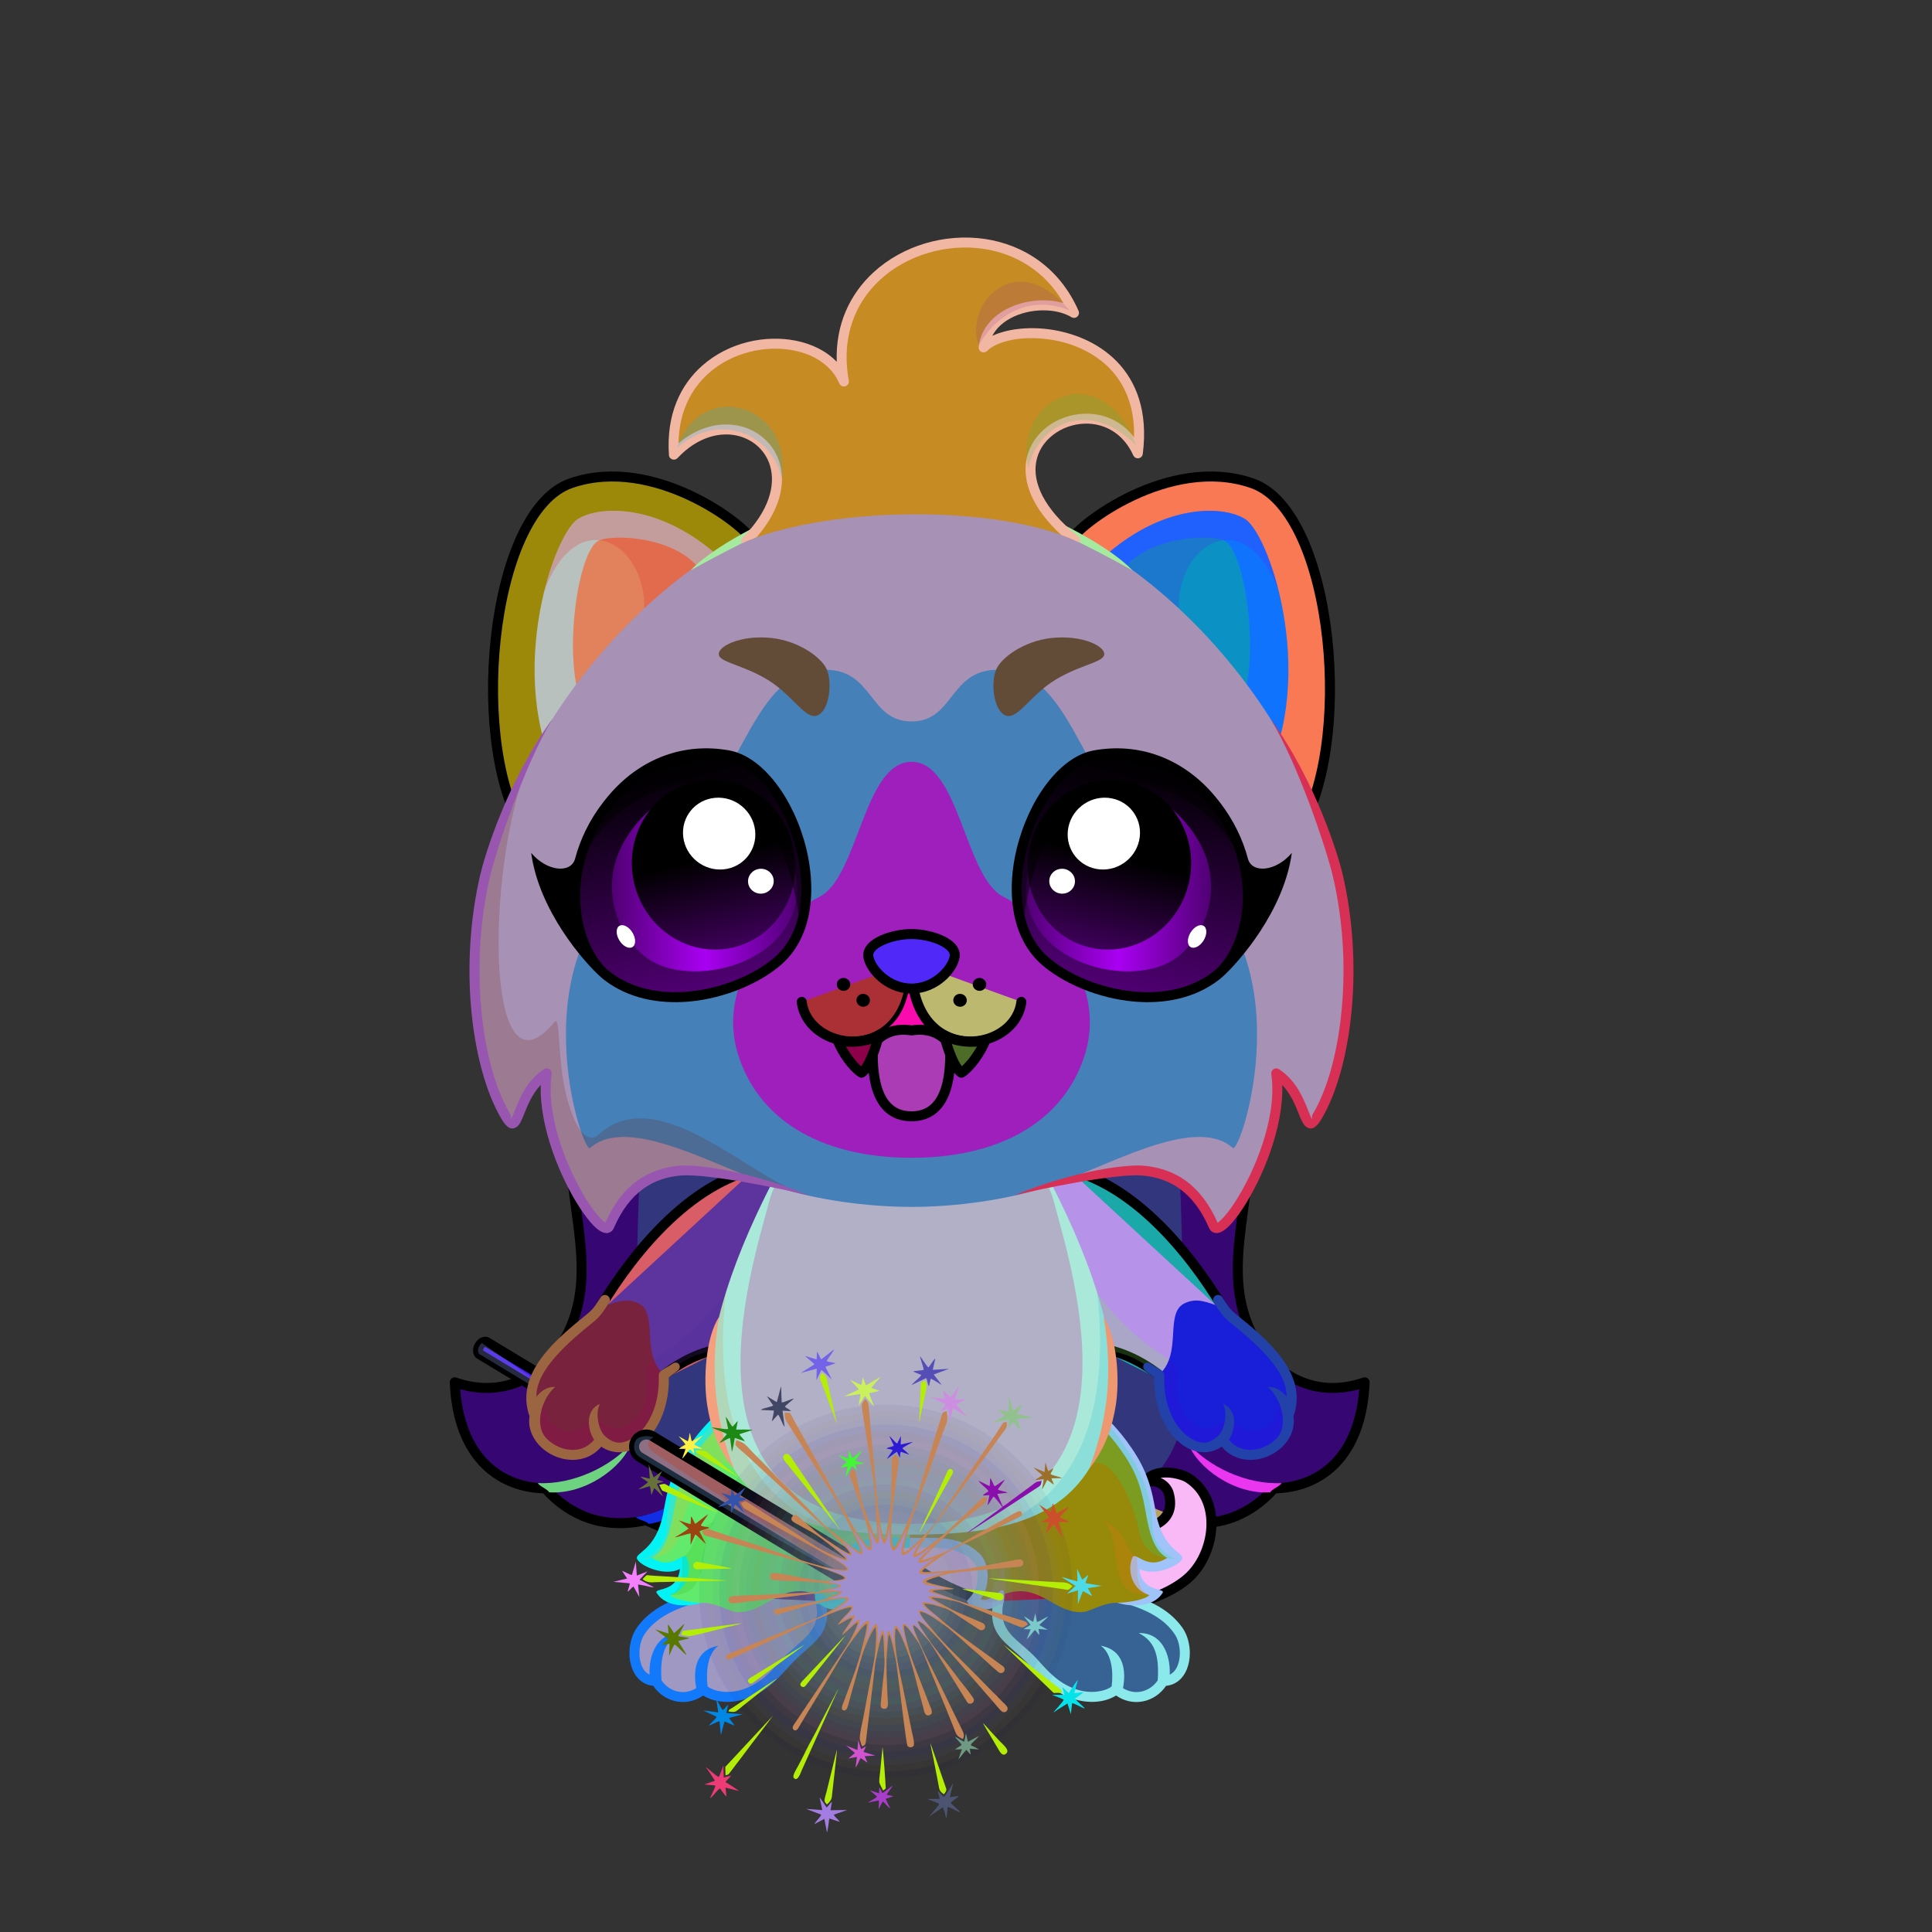 <svg xmlns="http://www.w3.org/2000/svg" xmlns:xlink="http://www.w3.org/1999/xlink" style="shape-rendering:geometricPrecision; text-rendering:geometricPrecision; image-rendering:optimizeQuality; fill-rule:evenodd; clip-rule:evenodd" version="1.1" viewBox="0 0 29000 29000" xml:space="preserve"><rect x="0" y="0" width="29000" height="29000" fill="#333333" stroke="none"/><defs><style type="text/css">.HairBack-Dog2fil14 {fill:black;fill-opacity:0.2}
.HairBack-Dog2fil32 {fill:black;fill-rule:nonzero}
.HairBack-Dog2fil231 {fill:url(#HairBack-Dog2id304)}
.HairBack-Dog2str0 {stroke:black;stroke-width:150;stroke-linecap:round;stroke-linejoin:round}
.Tail-Dog0fil232 {fill:url(#Tail-Dog0id975)}
.Tail-Dog0str0 {stroke:black;stroke-width:150;stroke-linecap:round;stroke-linejoin:round}
.RightFoot-Dog0fil26 {fill:#f6f8fc}
.RightFoot-Dog0fil14 {fill:black;fill-opacity:0.2}
.RightFoot-Dog0fil22 {fill:none}
.RightFoot-Dog0fil32 {fill:black;fill-rule:nonzero}
.RightLeg-Dog3fil244 {fill:url(#RightLeg-Dog3id52)}
.RightLeg-Dog3fil32 {fill:black;fill-rule:nonzero}
.RightLeg-Dog3fil14 {fill:black;fill-opacity:0.2}
.LeftFoot-Dog0fil26 {fill:#f6f8fc}
.LeftFoot-Dog0fil14 {fill:black;fill-opacity:0.2}
.LeftFoot-Dog0fil22 {fill:none}
.LeftFoot-Dog0fil32 {fill:black;fill-rule:nonzero}
.LeftLeg-Dog3fil250 {fill:url(#LeftLeg-Dog3id53)}
.LeftLeg-Dog3fil32 {fill:black;fill-rule:nonzero}
.LeftLeg-Dog3fil14 {fill:black;fill-opacity:0.2}
.RightHand-Dog0fil253 {fill:url(#RightHand-Dog0id397)}
.RightHand-Dog0fil14 {fill:black;fill-opacity:0.2}
.RightHand-Dog0fil22 {fill:none}
.RightHand-Dog0str0 {stroke:black;stroke-width:150;stroke-linecap:round;stroke-linejoin:round}
.RightPaw-Dog0fil259 {fill:url(#RightPaw-Dog0id406)}
.RightPaw-Dog0fil14 {fill:black;fill-opacity:0.2}
.RightPaw-Dog0fil32 {fill:black;fill-rule:nonzero}
.LeftHand-Dog0fil261 {fill:url(#LeftHand-Dog0id524)}
.LeftHand-Dog0fil14 {fill:black;fill-opacity:0.2}
.LeftHand-Dog0fil22 {fill:none}
.LeftHand-Dog0str0 {stroke:black;stroke-width:150;stroke-linecap:round;stroke-linejoin:round}
.LeftPaw-Dog0fil265 {fill:url(#LeftPaw-Dog0id974)}
.LeftPaw-Dog0fil14 {fill:black;fill-opacity:0.2}
.LeftPaw-Dog0fil32 {fill:black;fill-rule:nonzero}
.Body-Dog0fil267 {fill:url(#Body-Dog0id28)}
.Body-Dog0fil268 {fill:url(#Body-Dog0id251)}
.Body-Dog0fil14 {fill:black;fill-opacity:0.2}
.Body-Dog0fil32 {fill:black;fill-rule:nonzero}
.Ears-Dog11fil325 {fill:url(#Ears-Dog11id550)}
.Ears-Dog11fil326 {fill:url(#Ears-Dog11id519)}
.Ears-Dog11fil14 {fill:black;fill-opacity:0.2}
.Ears-Dog11fil328 {fill:url(#Ears-Dog11id527)}
.Ears-Dog11fil329 {fill:url(#Ears-Dog11id145)}
.Ears-Dog11fil324 {fill:url(#Ears-Dog11id339)}
.Ears-Dog11str4 {stroke:black;stroke-width:150}
.Ears-Dog11fil327 {fill:url(#Ears-Dog11id394)}
.Head-Dog3fil334 {fill:url(#Head-Dog3id930)}
.Head-Dog3fil335 {fill:url(#Head-Dog3id382)}
.Head-Dog3fil32 {fill:black;fill-rule:nonzero}
.Head-Dog3fil336 {fill:url(#Head-Dog3id466)}
.Head-Dog3fil14 {fill:black;fill-opacity:0.2}
.Mouth-Dog7fil100 {fill:black}
.Mouth-Dog7fil22 {fill:none}
.Mouth-Dog7str0 {stroke:black;stroke-width:150;stroke-linecap:round;stroke-linejoin:round}
.Mouth-Dog7fil344 {fill:url(#Mouth-Dog7id324)}
.Mouth-Dog7fil152 {fill:white}
.Eyes-Dog3fil356 {fill:url(#Eyes-Dog3id1010)}
.Eyes-Dog3fil357 {fill:url(#Eyes-Dog3id704)}
.Eyes-Dog3fil358 {fill:url(#Eyes-Dog3id611)}
.Eyes-Dog3fil152 {fill:white}
.Eyes-Dog3fil157 {fill:black;fill-opacity:0.502}
.Eyes-Dog3fil32 {fill:black;fill-rule:nonzero}
.Eyes-Dog3fil359 {fill:url(#Eyes-Dog3id963)}
.Eyes-Dog3fil360 {fill:url(#Eyes-Dog3id740)}
.Eyes-Dog3fil361 {fill:url(#Eyes-Dog3id799)}
.Eyes-Dog3fil155 {fill:#7b5e45}
.Eyes-Dog3fil14 {fill:black;fill-opacity:0.2}
.Moustache-Dog1fil100 {fill:black}
.Nose-Dog0fil416 {fill:url(#Nose-Dog0id907)}
.Nose-Dog0str0 {stroke:black;stroke-width:150;stroke-linecap:round;stroke-linejoin:round}
.Hair-Dog5fil421 {fill:url(#Hair-Dog5id951)}
.Hair-Dog5fil32 {fill:black;fill-rule:nonzero}
.Hair-Dog5fil14 {fill:black;fill-opacity:0.2}
.WeaponChristmas2020Back-Mediumfil59 {fill:black;fill-rule:nonzero;fill-opacity:0.302}
.WeaponChristmas2020Back-Mediumfil60 {fill:url(#WeaponChristmas2020Back-Mediumid275);fill-rule:nonzero}
.WeaponChristmas2020Back-Mediumstr3 {stroke:black;stroke-width:150;stroke-linecap:round;stroke-linejoin:round}
.WeaponChristmas2020-Mediumfil59 {fill:black;fill-rule:nonzero;fill-opacity:0.302}
.WeaponChristmas2020-Mediumfil210 {fill:#FFC300;fill-opacity:0.051}
.WeaponChristmas2020-Mediumfil211 {fill:#FFC60D;fill-opacity:0.051}
.WeaponChristmas2020-Mediumfil212 {fill:#FFC91A;fill-opacity:0.051}
.WeaponChristmas2020-Mediumfil213 {fill:#FFCC26;fill-opacity:0.051}
.WeaponChristmas2020-Mediumfil214 {fill:#FFCF33;fill-opacity:0.051}
.WeaponChristmas2020-Mediumfil215 {fill:#FFD240;fill-opacity:0.051}
.WeaponChristmas2020-Mediumfil216 {fill:#FFD54D;fill-opacity:0.051}
.WeaponChristmas2020-Mediumfil217 {fill:#FFD859;fill-opacity:0.051}
.WeaponChristmas2020-Mediumfil218 {fill:#FFDB66;fill-opacity:0.051}
.WeaponChristmas2020-Mediumfil219 {fill:#FFDE73;fill-opacity:0.051}
.WeaponChristmas2020-Mediumfil220 {fill:#FFE180;fill-opacity:0.051}
.WeaponChristmas2020-Mediumfil221 {fill:#FFE48C;fill-opacity:0.051}
.WeaponChristmas2020-Mediumfil222 {fill:#FFE799;fill-opacity:0.051}
.WeaponChristmas2020-Mediumfil223 {fill:#FFEAA6;fill-opacity:0.051}
.WeaponChristmas2020-Mediumfil224 {fill:#FFEDB3;fill-opacity:0.051}
.WeaponChristmas2020-Mediumfil225 {fill:#FFF0BF;fill-opacity:0.051}
.WeaponChristmas2020-Mediumfil226 {fill:#FFF3CC;fill-opacity:0.051}
.WeaponChristmas2020-Mediumfil227 {fill:#FFF6D9;fill-opacity:0.051}
.WeaponChristmas2020-Mediumfil228 {fill:#FFF9E6;fill-opacity:0.051}
.WeaponChristmas2020-Mediumfil229 {fill:#FFFCF2;fill-opacity:0.051}
.WeaponChristmas2020-Mediumfil262 {fill:url(#WeaponChristmas2020-Mediumid163)}
.WeaponChristmas2020-Mediumfil263 {fill:url(#WeaponChristmas2020-Mediumid172)}
.WeaponChristmas2020-Mediumfil264 {fill:url(#WeaponChristmas2020-Mediumid185)}
.WeaponChristmas2020-Mediumfil265 {fill:url(#WeaponChristmas2020-Mediumid179)}
.WeaponChristmas2020-Mediumfil266 {fill:url(#WeaponChristmas2020-Mediumid186)}
.WeaponChristmas2020-Mediumfil267 {fill:url(#WeaponChristmas2020-Mediumid167)}
.WeaponChristmas2020-Mediumfil268 {fill:url(#WeaponChristmas2020-Mediumid190)}
.WeaponChristmas2020-Mediumfil269 {fill:url(#WeaponChristmas2020-Mediumid182)}
.WeaponChristmas2020-Mediumfil270 {fill:url(#WeaponChristmas2020-Mediumid169)}
.WeaponChristmas2020-Mediumfil271 {fill:url(#WeaponChristmas2020-Mediumid165)}
.WeaponChristmas2020-Mediumfil272 {fill:url(#WeaponChristmas2020-Mediumid175)}
.WeaponChristmas2020-Mediumfil273 {fill:url(#WeaponChristmas2020-Mediumid187)}
.WeaponChristmas2020-Mediumfil274 {fill:url(#WeaponChristmas2020-Mediumid171)}
.WeaponChristmas2020-Mediumfil275 {fill:url(#WeaponChristmas2020-Mediumid189)}
.WeaponChristmas2020-Mediumfil276 {fill:url(#WeaponChristmas2020-Mediumid168)}
.WeaponChristmas2020-Mediumfil277 {fill:url(#WeaponChristmas2020-Mediumid170)}
.WeaponChristmas2020-Mediumfil278 {fill:url(#WeaponChristmas2020-Mediumid166)}
.WeaponChristmas2020-Mediumfil279 {fill:url(#WeaponChristmas2020-Mediumid183)}
.WeaponChristmas2020-Mediumfil280 {fill:url(#WeaponChristmas2020-Mediumid173)}
.WeaponChristmas2020-Mediumfil281 {fill:url(#WeaponChristmas2020-Mediumid176)}
.WeaponChristmas2020-Mediumfil282 {fill:url(#WeaponChristmas2020-Mediumid174)}
.WeaponChristmas2020-Mediumfil283 {fill:url(#WeaponChristmas2020-Mediumid188)}
.WeaponChristmas2020-Mediumfil284 {fill:url(#WeaponChristmas2020-Mediumid191)}
.WeaponChristmas2020-Mediumfil285 {fill:url(#WeaponChristmas2020-Mediumid177)}
.WeaponChristmas2020-Mediumfil286 {fill:url(#WeaponChristmas2020-Mediumid180)}
.WeaponChristmas2020-Mediumfil287 {fill:url(#WeaponChristmas2020-Mediumid178)}
.WeaponChristmas2020-Mediumfil288 {fill:url(#WeaponChristmas2020-Mediumid164)}
.WeaponChristmas2020-Mediumfil289 {fill:url(#WeaponChristmas2020-Mediumid184)}
.WeaponChristmas2020-Mediumfil290 {fill:url(#WeaponChristmas2020-Mediumid181)}
.WeaponChristmas2020-Mediumfil291 {fill:url(#WeaponChristmas2020-Mediumid208)}
.WeaponChristmas2020-Mediumfil292 {fill:url(#WeaponChristmas2020-Mediumid233)}
.WeaponChristmas2020-Mediumfil261 {fill:url(#WeaponChristmas2020-Mediumid274);fill-rule:nonzero}
.WeaponChristmas2020-Mediumstr4 {stroke:black;stroke-width:150}
</style><linearGradient gradientUnits="userSpaceOnUse" id="HairBack-Dog2id304" x1="13655" x2="13655" xlink:href="#HairBack-Dog2id87" y1="23289.4" y2="13071.6">
  </linearGradient><linearGradient gradientUnits="userSpaceOnUse" id="Tail-Dog0id975" x1="13346.4" x2="17446.1" xlink:href="#Tail-Dog0id74" y1="22493.3" y2="22652.2">
  </linearGradient><linearGradient gradientUnits="objectBoundingBox" id="RightLeg-Dog3id52" x1="50%" x2="50%" xlink:href="#RightLeg-Dog3id19" y1="100%" y2="0%">
  </linearGradient><linearGradient gradientUnits="userSpaceOnUse" id="LeftLeg-Dog3id53" x1="11645.9" x2="11645.9" xlink:href="#LeftLeg-Dog3id19" y1="24199" y2="20934.6">
  </linearGradient><linearGradient gradientUnits="userSpaceOnUse" id="RightHand-Dog0id397" x1="16199" x2="17963.5" xlink:href="#RightHand-Dog0id168" y1="17957.2" y2="20505.4">
  </linearGradient><linearGradient gradientUnits="userSpaceOnUse" id="RightPaw-Dog0id406" x1="18770.8" x2="18008.4" y1="21729.1" y2="19634.5">
   <stop offset="0" style="stop-opacity:1; stop-color:#ffffff"/>
   <stop offset="0.702" style="stop-opacity:1; stop-color:#f0f4f9"/>
   <stop offset="1" style="stop-opacity:1; stop-color:#f0f4f9"/>
  </linearGradient><linearGradient gradientUnits="userSpaceOnUse" id="LeftHand-Dog0id524" x1="11164.9" x2="9400.35" xlink:href="#LeftHand-Dog0id168" y1="17957.2" y2="20505.4">
  </linearGradient><linearGradient gradientUnits="userSpaceOnUse" id="LeftPaw-Dog0id974" x1="8449.46" x2="9499.06" xlink:href="#LeftPaw-Dog0id406" y1="21712.6" y2="19651">
  </linearGradient><linearGradient gradientUnits="objectBoundingBox" id="Body-Dog0id28" x1="50%" x2="50%" y1="0%" y2="100%">
   <stop offset="0" style="stop-opacity:1; stop-color:#c1c9d4"/>
   <stop offset="0.102" style="stop-opacity:1; stop-color:#c1c9d4"/>
   <stop offset="0.522" style="stop-opacity:1; stop-color:#f0f4f9"/>
   <stop offset="1" style="stop-opacity:1; stop-color:#ffffff"/>
  </linearGradient><linearGradient gradientUnits="userSpaceOnUse" id="Body-Dog0id251" x1="13681.9" x2="13681.9" y1="17494.1" y2="22874.9">
   <stop offset="0" style="stop-opacity:1; stop-color:#c1c9d4"/>
   <stop offset="0.278" style="stop-opacity:1; stop-color:#f0f4f9"/>
   <stop offset="0.722" style="stop-opacity:1; stop-color:#ffffff"/>
   <stop offset="1" style="stop-opacity:1; stop-color:#ffffff"/>
  </linearGradient><linearGradient gradientUnits="userSpaceOnUse" id="Ears-Dog11id550" x1="10853.8" x2="8395" xlink:href="#Ears-Dog11id68" y1="11146.4" y2="8395.8">
  </linearGradient><linearGradient gradientUnits="userSpaceOnUse" id="Ears-Dog11id519" x1="10432.2" x2="8817.86" xlink:href="#Ears-Dog11id145" y1="10377.9" y2="8571.97">
  </linearGradient><linearGradient gradientUnits="userSpaceOnUse" id="Ears-Dog11id527" x1="16510.1" x2="18968.9" xlink:href="#Ears-Dog11id68" y1="11146.4" y2="8395.8">
  </linearGradient><linearGradient gradientUnits="userSpaceOnUse" id="Ears-Dog11id339" x1="11144.5" x2="7545.42" xlink:href="#Ears-Dog11id18" y1="11284.7" y2="8405.38">
  </linearGradient><linearGradient gradientUnits="userSpaceOnUse" id="Ears-Dog11id394" x1="16219.4" x2="19818.5" xlink:href="#Ears-Dog11id18" y1="11284.7" y2="8405.38">
  </linearGradient><linearGradient gradientUnits="userSpaceOnUse" id="Head-Dog3id930" x1="13681.9" x2="13681.9" xlink:href="#Head-Dog3id5" y1="17770.1" y2="8028.97">
  </linearGradient><linearGradient gradientUnits="userSpaceOnUse" id="Head-Dog3id382" x1="13681.9" x2="13681.9" y1="18116.2" y2="10052.7">
   <stop offset="0" style="stop-opacity:1; stop-color:#c1c9d4"/>
   <stop offset="0.271" style="stop-opacity:1; stop-color:#f0f4f9"/>
   <stop offset="0.878" style="stop-opacity:1; stop-color:#ffffff"/>
   <stop offset="1" style="stop-opacity:1; stop-color:#ffffff"/>
  </linearGradient><linearGradient gradientUnits="userSpaceOnUse" id="Head-Dog3id466" x1="13681.9" x2="13681.9" xlink:href="#Head-Dog3id454" y1="17379.4" y2="11434.8">
  </linearGradient><linearGradient gradientUnits="userSpaceOnUse" id="Mouth-Dog7id324" x1="13681.9" x2="13681.9" y1="16755.8" y2="15456.7">
   <stop offset="0" style="stop-opacity:1; stop-color:#FF9999"/>
   <stop offset="1" style="stop-opacity:1; stop-color:#C96466"/>
  </linearGradient><linearGradient gradientUnits="userSpaceOnUse" id="Eyes-Dog3id1010" x1="10776" x2="9960.86" xlink:href="#Eyes-Dog3id27" y1="14836.9" y2="11438.3">
  </linearGradient><linearGradient gradientUnits="userSpaceOnUse" id="Eyes-Dog3id704" x1="9184.95" x2="11966.3" xlink:href="#Eyes-Dog3id57" y1="13169.8" y2="13169.8">
  </linearGradient><linearGradient gradientUnits="userSpaceOnUse" id="Eyes-Dog3id611" x1="10417.5" x2="11006.3" xlink:href="#Eyes-Dog3id384" y1="11732.3" y2="14224.6">
  </linearGradient><linearGradient gradientUnits="userSpaceOnUse" id="Eyes-Dog3id963" x1="16587.8" x2="17403" xlink:href="#Eyes-Dog3id27" y1="14836.9" y2="11438.3">
  </linearGradient><linearGradient gradientUnits="userSpaceOnUse" id="Eyes-Dog3id740" x1="18178.9" x2="15397.5" xlink:href="#Eyes-Dog3id57" y1="13169.8" y2="13169.8">
  </linearGradient><linearGradient gradientUnits="userSpaceOnUse" id="Eyes-Dog3id799" x1="16946.4" x2="16357.6" xlink:href="#Eyes-Dog3id384" y1="11732.3" y2="14224.6">
  </linearGradient><linearGradient gradientUnits="userSpaceOnUse" id="Nose-Dog0id907" x1="13681.9" x2="13681.9" xlink:href="#Nose-Dog0id451" y1="14020.2" y2="14838.5">
  </linearGradient><linearGradient gradientUnits="userSpaceOnUse" id="Hair-Dog5id951" x1="13556.8" x2="13652.3" xlink:href="#Hair-Dog5id49" y1="3601.21" y2="8149.87">
  </linearGradient><linearGradient gradientUnits="userSpaceOnUse" id="WeaponChristmas2020Back-Mediumid275" x1="7919.43" x2="10200.8" y1="20294.4" y2="22343">
   <stop offset="0" style="stop-opacity:1; stop-color:#EBE8E8"/>
   <stop offset="1" style="stop-opacity:1; stop-color:#D9D0D0"/>
  </linearGradient><radialGradient cx="12983.6" cy="23612.3" fx="12983.6" fy="23612.3" gradientTransform="matrix(0.935 -0 -0 1 844 0)" gradientUnits="userSpaceOnUse" id="WeaponChristmas2020-Mediumid163" r="4075.78">
   <stop offset="0" style="stop-opacity:1; stop-color:#FFFFEB"/>
   <stop offset="0.549" style="stop-opacity:1; stop-color:#FEFFC2"/>
   <stop offset="1" style="stop-opacity:1; stop-color:#FFEA96"/>
  </radialGradient><radialGradient cx="13296.2" cy="23814" fx="13296.2" fy="23814" gradientTransform="matrix(0.997 -0 -0 1 38 0)" gradientUnits="userSpaceOnUse" id="WeaponChristmas2020-Mediumid172" r="1491.98">
   <stop offset="0" style="stop-opacity:1; stop-color:white"/>
   <stop offset="1" style="stop-opacity:1; stop-color:#FFFFED"/>
  </radialGradient><radialGradient cx="15077.1" cy="22598.6" fx="15077.1" fy="22598.6" gradientTransform="matrix(1 -0 -0 0.74 0 5884)" gradientUnits="userSpaceOnUse" id="WeaponChristmas2020-Mediumid185" r="869.65" xlink:href="#WeaponChristmas2020-Mediumid164">
  </radialGradient><radialGradient cx="15200.7" cy="21221.8" fx="15200.7" fy="21221.8" gradientTransform="matrix(1 -0 -0 0.825 0 3706)" gradientUnits="userSpaceOnUse" id="WeaponChristmas2020-Mediumid179" r="471.88" xlink:href="#WeaponChristmas2020-Mediumid164">
  </radialGradient><radialGradient cx="12940.8" cy="20892" fx="12940.8" fy="20892" gradientTransform="matrix(1 -0 -0 0.813 0 3911)" gradientUnits="userSpaceOnUse" id="WeaponChristmas2020-Mediumid186" r="425.5" xlink:href="#WeaponChristmas2020-Mediumid164">
  </radialGradient><radialGradient cx="12407" cy="27242.6" fx="12407" fy="27242.6" gradientTransform="matrix(1 -0 -0 0.85 0 4080)" gradientUnits="userSpaceOnUse" id="WeaponChristmas2020-Mediumid167" r="480.18" xlink:href="#WeaponChristmas2020-Mediumid164">
  </radialGradient><radialGradient cx="12279.1" cy="20486.7" fx="12279.1" fy="20486.7" gradientTransform="matrix(1 -0 -0 0.891 0 2243)" gradientUnits="userSpaceOnUse" id="WeaponChristmas2020-Mediumid190" r="403.79" xlink:href="#WeaponChristmas2020-Mediumid164">
  </radialGradient><radialGradient cx="10989.8" cy="21529.6" fx="10989.8" fy="21529.6" gradientTransform="matrix(1 -0 -0 0.853 0 3159)" gradientUnits="userSpaceOnUse" id="WeaponChristmas2020-Mediumid182" r="479.31" xlink:href="#WeaponChristmas2020-Mediumid164">
  </radialGradient><radialGradient cx="16237.6" cy="23814.5" fx="16237.6" fy="23814.5" gradientTransform="matrix(1 -0 -0 0.889 0 2650)" gradientUnits="userSpaceOnUse" id="WeaponChristmas2020-Mediumid169" r="469.22" xlink:href="#WeaponChristmas2020-Mediumid164">
  </radialGradient><radialGradient cx="13965.2" cy="20581.2" fx="13965.2" fy="20581.2" gradientTransform="matrix(1 -0 -0 0.8 0 4113)" gradientUnits="userSpaceOnUse" id="WeaponChristmas2020-Mediumid165" r="439.54" xlink:href="#WeaponChristmas2020-Mediumid164">
  </radialGradient><radialGradient cx="10090.1" cy="24613.7" fx="10090.1" fy="24613.7" gradientTransform="matrix(1 -0 -0 0.938 0 1526)" gradientUnits="userSpaceOnUse" id="WeaponChristmas2020-Mediumid175" r="400.87" xlink:href="#WeaponChristmas2020-Mediumid164">
  </radialGradient><radialGradient cx="11668.1" cy="21114.3" fx="11668.1" fy="21114.3" gradientTransform="matrix(0.821 -0 -0 1 2090 0)" gradientUnits="userSpaceOnUse" id="WeaponChristmas2020-Mediumid187" r="468.82" xlink:href="#WeaponChristmas2020-Mediumid164">
  </radialGradient><radialGradient cx="16038.1" cy="25471.8" fx="16038.1" fy="25471.8" gradientTransform="matrix(0.948 -0 -0 1 840 0)" gradientUnits="userSpaceOnUse" id="WeaponChristmas2020-Mediumid171" r="404.02" xlink:href="#WeaponChristmas2020-Mediumid164">
  </radialGradient><radialGradient cx="15827.9" cy="22824.3" fx="15827.9" fy="22824.3" gradientTransform="matrix(0.899 -0 -0 1 1601 0)" gradientUnits="userSpaceOnUse" id="WeaponChristmas2020-Mediumid189" r="403.17" xlink:href="#WeaponChristmas2020-Mediumid164">
  </radialGradient><radialGradient cx="10389.8" cy="22958.7" fx="10389.8" fy="22958.7" gradientTransform="matrix(1 -0 -0 0.892 0 2482)" gradientUnits="userSpaceOnUse" id="WeaponChristmas2020-Mediumid168" r="403.34" xlink:href="#WeaponChristmas2020-Mediumid164">
  </radialGradient><radialGradient cx="14243.4" cy="21065.3" fx="14243.4" fy="21065.3" gradientTransform="matrix(1 -0 -0 0.964 0 750)" gradientUnits="userSpaceOnUse" id="WeaponChristmas2020-Mediumid170" r="420.94" xlink:href="#WeaponChristmas2020-Mediumid164">
  </radialGradient><radialGradient cx="14167.5" cy="27029.8" fx="14167.5" fy="27029.8" gradientTransform="matrix(0.927 -0 -0 1 1028 0)" gradientUnits="userSpaceOnUse" id="WeaponChristmas2020-Mediumid166" r="408.27" xlink:href="#WeaponChristmas2020-Mediumid164">
  </radialGradient><radialGradient cx="10851.8" cy="25777.5" fx="10851.8" fy="25777.5" gradientTransform="matrix(1 -0 -0 0.898 0 2623)" gradientUnits="userSpaceOnUse" id="WeaponChristmas2020-Mediumid183" r="459.79" xlink:href="#WeaponChristmas2020-Mediumid164">
  </radialGradient><radialGradient cx="10993.1" cy="22517.6" fx="10993.1" fy="22517.6" gradientTransform="matrix(1 -0 -0 0.884 0 2612)" gradientUnits="userSpaceOnUse" id="WeaponChristmas2020-Mediumid173" r="336.51" xlink:href="#WeaponChristmas2020-Mediumid164">
  </radialGradient><radialGradient cx="9773.37" cy="22221.7" fx="9773.37" fy="22221.7" gradientTransform="matrix(0.801 -0 -0 1 1943 0)" gradientUnits="userSpaceOnUse" id="WeaponChristmas2020-Mediumid176" r="366.87" xlink:href="#WeaponChristmas2020-Mediumid164">
  </radialGradient><radialGradient cx="12872" cy="23848.1" fx="12872" fy="23848.1" gradientTransform="matrix(0.996 -0 -0 1 50 0)" gradientUnits="userSpaceOnUse" id="WeaponChristmas2020-Mediumid174" r="5046.95" xlink:href="#WeaponChristmas2020-Mediumid163">
  </radialGradient><radialGradient cx="12919.4" cy="26326.5" fx="12919.4" fy="26326.5" gradientTransform="matrix(1 -0 -0 0.925 0 1967)" gradientUnits="userSpaceOnUse" id="WeaponChristmas2020-Mediumid188" r="342.49" xlink:href="#WeaponChristmas2020-Mediumid164">
  </radialGradient><radialGradient cx="14515.6" cy="26213" fx="14515.6" fy="26213" gradientTransform="matrix(0.929 -0 -0 1 1027 0)" gradientUnits="userSpaceOnUse" id="WeaponChristmas2020-Mediumid191" r="304.8" xlink:href="#WeaponChristmas2020-Mediumid164">
  </radialGradient><radialGradient cx="12781.5" cy="21966.3" fx="12781.5" fy="21966.3" gradientTransform="matrix(0.963 -0 -0 1 473 0)" gradientUnits="userSpaceOnUse" id="WeaponChristmas2020-Mediumid177" r="316.4" xlink:href="#WeaponChristmas2020-Mediumid164">
  </radialGradient><radialGradient cx="15550.4" cy="24410.7" fx="15550.4" fy="24410.7" gradientTransform="matrix(0.943 -0 -0 1 886 0)" gradientUnits="userSpaceOnUse" id="WeaponChristmas2020-Mediumid180" r="302.91" xlink:href="#WeaponChristmas2020-Mediumid164">
  </radialGradient><radialGradient cx="13503.8" cy="21726.2" fx="13503.8" fy="21726.2" gradientTransform="matrix(1 -0 -0 0.863 0 2967)" gradientUnits="userSpaceOnUse" id="WeaponChristmas2020-Mediumid178" r="311.46" xlink:href="#WeaponChristmas2020-Mediumid164">
  </radialGradient><radialGradient cx="15730.6" cy="22151.8" fx="15730.6" fy="22151.8" gradientTransform="matrix(1 -0 -0 0.934 0 1453)" gradientUnits="userSpaceOnUse" id="WeaponChristmas2020-Mediumid184" r="334.29" xlink:href="#WeaponChristmas2020-Mediumid164">
  </radialGradient><radialGradient cx="10368.1" cy="21701.6" fx="10368.1" fy="21701.6" gradientTransform="matrix(0.952 -0 -0 1 495 0)" gradientUnits="userSpaceOnUse" id="WeaponChristmas2020-Mediumid181" r="300.36" xlink:href="#WeaponChristmas2020-Mediumid164">
  </radialGradient><radialGradient cx="10831.6" cy="26745.7" fx="10831.6" fy="26745.7" gradientTransform="matrix(0.014 0.964 -1.017 0.015 37888 15904)" gradientUnits="userSpaceOnUse" id="WeaponChristmas2020-Mediumid208" r="254.76" xlink:href="#WeaponChristmas2020-Mediumid164">
  </radialGradient><radialGradient cx="9506.02" cy="23711.1" fx="9506.02" fy="23711.1" gradientTransform="matrix(-1.092 0.086 -0.076 -0.971 21701 45915)" gradientUnits="userSpaceOnUse" id="WeaponChristmas2020-Mediumid233" r="274.72" xlink:href="#WeaponChristmas2020-Mediumid164">
  </radialGradient><linearGradient gradientUnits="userSpaceOnUse" id="WeaponChristmas2020-Mediumid274" x1="9888.78" x2="13044.3" y1="22036.1" y2="23530.8">
   <stop offset="0" style="stop-opacity:1; stop-color:#9E9C9C"/>
   <stop offset="0.639" style="stop-opacity:1; stop-color:#9A968E"/>
   <stop offset="0.82" style="stop-opacity:1; stop-color:#FFD285"/>
   <stop offset="1" style="stop-opacity:1; stop-color:#f6f8fc"/>
  </linearGradient><linearGradient gradientUnits="userSpaceOnUse" id="HairBack-Dog2id87" x1="16230.4" x2="13904.5" y1="16152.6" y2="14931.5">
   <stop offset="0" style="stop-opacity:1; stop-color:#bf8159"/>
   <stop offset="1" style="stop-opacity:1; stop-color:#a6673d"/>
  </linearGradient><linearGradient gradientUnits="userSpaceOnUse" id="Tail-Dog0id74" x1="15961" x2="18418.2" y1="23174.1" y2="17871.9">
   <stop offset="0" style="stop-opacity:1; stop-color:#c1c9d4"/>
   <stop offset="1" style="stop-opacity:1; stop-color:#f0f4f9"/>
  </linearGradient><linearGradient gradientUnits="userSpaceOnUse" id="RightLeg-Dog3id19" x1="15490.3" x2="15490.3" y1="24284.1" y2="21188.2">
   <stop offset="0" style="stop-opacity:1; stop-color:#ffffff"/>
   <stop offset="0.439" style="stop-opacity:1; stop-color:#ffffff"/>
   <stop offset="1" style="stop-opacity:1; stop-color:#f0f4f9"/>
  </linearGradient><linearGradient gradientUnits="userSpaceOnUse" id="LeftLeg-Dog3id19" x1="15490.3" x2="15490.3" y1="24284.1" y2="21188.2">
   <stop offset="0" style="stop-opacity:1; stop-color:#ffffff"/>
   <stop offset="0.439" style="stop-opacity:1; stop-color:#ffffff"/>
   <stop offset="1" style="stop-opacity:1; stop-color:#f0f4f9"/>
  </linearGradient><linearGradient gradientUnits="objectBoundingBox" id="RightHand-Dog0id168" x1="19.823%" x2="80.177%" y1="10.33%" y2="89.67%">
   <stop offset="0" style="stop-opacity:1; stop-color:#c1c9d4"/>
   <stop offset="0.02" style="stop-opacity:1; stop-color:#c1c9d4"/>
   <stop offset="0.722" style="stop-opacity:1; stop-color:#f0f4f9"/>
   <stop offset="1" style="stop-opacity:1; stop-color:#f0f4f9"/>
  </linearGradient><linearGradient gradientUnits="objectBoundingBox" id="LeftHand-Dog0id168" x1="19.823%" x2="80.177%" y1="10.33%" y2="89.67%">
   <stop offset="0" style="stop-opacity:1; stop-color:#c1c9d4"/>
   <stop offset="0.02" style="stop-opacity:1; stop-color:#c1c9d4"/>
   <stop offset="0.722" style="stop-opacity:1; stop-color:#f0f4f9"/>
   <stop offset="1" style="stop-opacity:1; stop-color:#f0f4f9"/>
  </linearGradient><linearGradient gradientUnits="userSpaceOnUse" id="LeftPaw-Dog0id406" x1="18770.8" x2="18008.4" y1="21729.1" y2="19634.5">
   <stop offset="0" style="stop-opacity:1; stop-color:#ffffff"/>
   <stop offset="0.702" style="stop-opacity:1; stop-color:#f0f4f9"/>
   <stop offset="1" style="stop-opacity:1; stop-color:#f0f4f9"/>
  </linearGradient><linearGradient gradientUnits="userSpaceOnUse" id="Ears-Dog11id68" x1="16838.1" x2="19330.2" y1="11553.4" y2="8766.17">
   <stop offset="0" style="stop-opacity:1; stop-color:#965759"/>
   <stop offset="1" style="stop-opacity:1; stop-color:#C49D9D"/>
  </linearGradient><linearGradient gradientUnits="userSpaceOnUse" id="Ears-Dog11id145" x1="16931.7" x2="18546" y1="10377.9" y2="8571.97">
   <stop offset="0" style="stop-opacity:1; stop-color:#78393C"/>
   <stop offset="1" style="stop-opacity:1; stop-color:#AB8080"/>
  </linearGradient><linearGradient gradientUnits="userSpaceOnUse" id="Ears-Dog11id18" x1="10235.1" x2="10235.1" y1="19681.2" y2="17649.5">
   <stop offset="0" style="stop-opacity:1; stop-color:#a1846a"/>
   <stop offset="1" style="stop-opacity:1; stop-color:#7b5e45"/>
  </linearGradient><linearGradient gradientUnits="objectBoundingBox" id="Head-Dog3id5" x1="50%" x2="50%" y1="0%" y2="100%">
   <stop offset="0" style="stop-opacity:1; stop-color:#7b5e45"/>
   <stop offset="1" style="stop-opacity:1; stop-color:#a1846a"/>
  </linearGradient><linearGradient gradientUnits="userSpaceOnUse" id="Head-Dog3id454" x1="13681.9" x2="13681.9" y1="17765.4" y2="8838.96">
   <stop offset="0" style="stop-opacity:1; stop-color:#dfe5f0"/>
   <stop offset="0.188" style="stop-opacity:1; stop-color:#f6f8fc"/>
   <stop offset="1" style="stop-opacity:1; stop-color:#f6f8fc"/>
  </linearGradient><linearGradient gradientUnits="userSpaceOnUse" id="Eyes-Dog3id27" x1="16937.6" x2="16937.6" y1="14961.3" y2="11448.6">
   <stop offset="0" style="stop-opacity:1; stop-color:#500073"/>
   <stop offset="1" style="stop-opacity:1; stop-color:black"/>
  </linearGradient><linearGradient gradientUnits="objectBoundingBox" id="Eyes-Dog3id57" x1="100%" x2="0%" y1="50%" y2="50%">
   <stop offset="0" style="stop-opacity:1; stop-color:#500073"/>
   <stop offset="0.502" style="stop-opacity:1; stop-color:#a900f2"/>
   <stop offset="1" style="stop-opacity:1; stop-color:#500073"/>
  </linearGradient><linearGradient gradientUnits="userSpaceOnUse" id="Eyes-Dog3id384" x1="16417.8" x2="16417.8" y1="11784.3" y2="14068.5">
   <stop offset="0" style="stop-opacity:1; stop-color:black"/>
   <stop offset="0.45" style="stop-opacity:1; stop-color:black"/>
   <stop offset="1" style="stop-opacity:1; stop-color:#3e0059"/>
  </linearGradient><linearGradient gradientUnits="userSpaceOnUse" id="Nose-Dog0id451" x1="13653.8" x2="13653.8" y1="14108.6" y2="14926.9">
   <stop offset="0" style="stop-opacity:1; stop-color:#FFCCCC"/>
   <stop offset="1" style="stop-opacity:1; stop-color:#453F2C"/>
  </linearGradient><linearGradient gradientUnits="userSpaceOnUse" id="Hair-Dog5id49" x1="13715.8" x2="13715.8" y1="6802.99" y2="8218.57">
   <stop offset="0" style="stop-opacity:1; stop-color:#a6673d"/>
   <stop offset="1" style="stop-opacity:1; stop-color:#bf8159"/>
  </linearGradient><radialGradient cx="13218.4" cy="26979.5" fx="13218.4" fy="26979.5" gradientTransform="matrix(1 -0 -0 0.923 0 2085)" gradientUnits="userSpaceOnUse" id="WeaponChristmas2020-Mediumid164" r="299.09">
   <stop offset="0" style="stop-opacity:1; stop-color:white"/>
   <stop offset="0.251" style="stop-opacity:1; stop-color:white"/>
   <stop offset="1" style="stop-opacity:1; stop-color:#FFF27F"/>
  </radialGradient></defs><g id="HairBack-Dog2">
 <animateTransform additive="sum" attributeName="transform" dur="10" repeatCount="indefinite" type="translate" values="0;0 200;0;0 200;0;0 200;0;0 200;0"/>
  <path class="HairBack-Dog2fil231 HairBack-Dog2str0" d="M8591 13829c1513,-175 3512,-571 5037,-751l0 -6 27 3 27 -3 0 6c1525,180 3524,576 5037,751 -171,447 -58,1095 45,2689 92,1406 -436,2407 -27,3386 297,711 970,1116 1747,845 -52,1178 -722,1584 -1360,1592 -352,397 -855,624 -1509,477 -1409,665 -3228,483 -3960,311 -732,172 -2551,354 -3960,-311 -654,147 -1157,-80 -1509,-477 -638,-8 -1308,-414 -1360,-1592 777,271 1450,-134 1747,-845 409,-979 -119,-1980 -27,-3386 103,-1594 216,-2242 45,-2689z" style="fill:#360673"/>
  <path class="HairBack-Dog2fil14" d="M10025 15801c-570,-53 -443,4359 -483,5144 -64,1227 1177,1892 1699,1879 1205,-30 1591,-50 2387,-39l0 1 27 -1 27 1 0 -1c796,-11 1182,9 2387,39 522,13 1763,-652 1699,-1879 -40,-785 87,-5197 -483,-5144 -651,61 -3335,-410 -3630,1022 -295,-1432 -2979,-961 -3630,-1022z" style="fill:#27f8a2"/>
  <path class="HairBack-Dog2fil32" d="M8074 22261c520,30 1104,-248 1401,-599 -131,369 -695,775 -1233,738 -18,-46 -151,-93 -168,-139z" style="fill:#6dd380"/>
  <path class="HairBack-Dog2fil32" d="M9546 22771c518,-73 1045,-462 1277,-865 -65,388 -551,898 -1087,968 -25,-42 -164,-62 -190,-103z" style="fill:#122ee4"/>
  <path class="HairBack-Dog2fil32" d="M19236 22261c-520,30 -1104,-248 -1401,-599 131,369 695,775 1233,738 18,-46 151,-93 168,-139z" style="fill:#ea36ef"/>
  <path class="HairBack-Dog2fil32" d="M17764 22771c-518,-73 -1045,-462 -1277,-865 65,388 551,898 1087,968 25,-42 164,-62 190,-103z" style="fill:#b9a162"/>
 </g><g id="Tail-Dog0">
  <path class="Tail-Dog0fil232 Tail-Dog0str0" d="M14281 21032c694,1107 2088,1954 2645,1939 264,-7 743,-89 618,-552 -32,-119 -180,-234 -362,-164 141,-241 541,-142 653,-71 507,324 413,1095 32,1472 -780,771 -4043,1068 -5242,-1463 -197,-294 1379,-1599 1656,-1161z" style="fill:#f9b9f7"/>
 </g><g id="RightFoot-Dog0">
  <path class="RightFoot-Dog0fil26" d="M17461 25232c-144,249 -469,331 -709,123 -82,82 -321,169 -611,76 -475,-152 -678,-627 -1088,-897 -209,-138 -43,-480 -31,-702 205,68 639,20 960,-216 332,-245 1043,-199 820,325 153,50 376,135 488,193 178,92 308,217 397,350 166,246 124,748 -226,748z" style="fill:#b0012d"/>
  <path class="RightFoot-Dog0fil14" d="M17461 25232c-144,249 -469,331 -709,123 -82,82 -321,169 -611,76 -475,-152 -678,-627 -1088,-897 -182,-120 -106,-408 -68,-624 13,30 66,32 88,19 2,85 -1,160 50,261 317,621 1468,1311 1612,663 247,396 693,243 634,-148 151,250 332,57 232,-294 150,96 185,309 179,486 -21,178 -124,335 -319,335z" style="fill:#577758"/>
  <path class="RightFoot-Dog0fil22" d="M16741 23949c560,135 807,327 949,532 170,244 121,751 -229,751 -144,249 -469,331 -709,123 -82,82 -321,169 -611,76 -475,-152 -614,-562 -1018,-844 -201,-140 -166,-401 -134,-554" style="fill:#376394"/>
  <path class="RightFoot-Dog0fil32" d="M17378 25213c0,3 0,7 0,10 -59,86 -148,149 -252,169 -84,16 -174,3 -257,-45l-12 -8c47,-255 19,-572 -334,-636 167,118 191,399 163,611 -41,33 -116,65 -215,77 -89,11 -194,6 -307,-31 -265,-85 -423,-261 -589,-447 -277,-311 -611,-400 -512,-864 8,-41 -28,-86 -58,-89 -24,-2 -80,17 -89,58 -91,430 90,572 327,781 71,62 146,130 221,214 180,201 350,392 654,490 137,43 264,50 371,37 108,-13 199,-49 262,-89l3 0c116,81 258,115 400,88 143,-28 268,-114 349,-234 151,-15 258,-113 313,-251 29,-74 44,-157 44,-240 0,-135 -38,-275 -108,-376 -77,-110 -181,-216 -341,-313 -143,-86 -331,-165 -584,-231 -71,-19 -105,8 -131,48 -23,34 -14,70 26,80 271,65 468,144 612,231 139,84 229,176 295,271 53,76 81,183 81,290 0,66 -11,130 -33,185 -25,64 -65,112 -119,138 13,-317 -128,-634 -466,-624 219,111 313,298 286,700z" style="fill:#8be8eb"/>
 </g><g id="LeftFoot-Dog0">
  <path class="LeftFoot-Dog0fil26" d="M9847 25232c143,249 468,331 709,123 82,82 321,169 611,76 475,-152 678,-627 1088,-897 208,-138 43,-480 31,-702 -240,73 -640,20 -960,-216 -332,-245 -1043,-199 -821,325 -152,50 -375,135 -487,193 -178,92 -308,217 -398,350 -165,246 -124,748 227,748z" style="fill:#4c1c7f"/>
  <path class="LeftFoot-Dog0fil14" d="M9847 25232c143,249 468,331 709,123 82,82 321,169 611,76 475,-152 678,-627 1088,-897 181,-120 105,-408 68,-624 -13,30 -66,32 -88,19 -2,85 1,160 -50,261 -318,621 -1468,1311 -1612,663 -248,396 -693,243 -634,-148 -151,250 -333,57 -232,-294 -150,96 -186,309 -179,486 20,178 124,335 319,335z" style="fill:#812726"/>
  <path class="LeftFoot-Dog0fil22" d="M10566 23949c-559,135 -807,327 -949,532 -169,244 -121,751 230,751 143,249 468,331 709,123 82,82 321,169 611,76 475,-152 614,-562 1017,-844 201,-140 167,-401 134,-554" style="fill:#9e98c3"/>
  <path class="LeftFoot-Dog0fil32" d="M9929 25213c1,3 1,7 0,10 59,86 149,149 253,169 84,16 174,3 257,-45l12 -8c-48,-255 -19,-572 333,-636 -166,118 -190,399 -162,611 41,33 116,65 215,77 89,11 193,6 307,-31 265,-85 423,-261 588,-447 278,-311 612,-400 513,-864 -9,-41 27,-86 58,-89 23,-2 80,17 88,58 119,558 -222,630 -547,995 -180,201 -351,392 -655,490 -137,43 -263,50 -370,37 -109,-13 -200,-49 -262,-89l-3 0c-116,81 -259,115 -401,88 -143,-28 -267,-114 -348,-234 -151,-15 -258,-113 -313,-251 -30,-74 -44,-157 -44,-240 0,-135 38,-275 108,-376 76,-110 181,-216 341,-313 142,-86 330,-165 584,-231 71,-19 105,8 131,48 22,34 14,70 -26,80 -271,65 -468,144 -612,231 -139,84 -230,176 -295,271 -53,76 -81,183 -81,290 0,66 11,130 32,185 26,64 65,112 120,138 -13,-317 128,-634 466,-624 -219,111 -313,298 -287,700z" style="fill:#1279fb"/>
 </g><g id="RightLeg-Dog3">
  <path class="RightLeg-Dog3fil244" d="M13654 20939c701,0 2353,-56 2710,226 217,172 606,562 807,1087 138,362 89,1043 499,1102 -216,231 -510,211 -606,59 -64,135 -17,492 320,502 -245,186 -489,136 -666,145 -130,7 -316,95 -419,132 -472,76 -697,-507 -1295,-235 -116,181 -336,152 -424,46 166,-22 251,-457 65,-636 -275,-262 -701,-202 -991,-207l0 -2221z" style="fill:#978909"/>
  <path class="RightLeg-Dog3fil32" d="M16410 21106c-32,-26 -79,-20 -105,12 -26,33 -20,80 12,105 123,97 302,266 470,491 238,322 333,554 402,938 53,300 109,613 331,732 -310,203 -479,-118 -525,0 -15,40 -28,89 -30,144 -4,165 82,355 287,415 -57,64 -285,110 -481,116 178,53 528,88 680,-149 28,-44 -79,-40 -185,-93 -105,-52 -158,-161 -163,-266 252,131 668,-84 644,-176 -21,-84 -327,-153 -411,-749 -73,-408 -177,-661 -429,-1001 -177,-237 -367,-416 -497,-519zm-1364 2763c-28,-17 -140,141 -267,144 -22,0 -43,-3 -63,-9 41,-46 72,-112 90,-186 41,-167 20,-381 -110,-505 -252,-240 -604,-234 -891,-229 -53,1 -105,2 -151,1l0 75 0 74c48,1 99,0 153,-1 260,-4 578,-10 786,189 89,84 95,248 68,361 -48,202 -177,228 -139,273 62,75 164,105 260,103 86,-2 158,-30 215,-80 11,-9 55,9 59,-4 15,-51 40,-176 -10,-206z" style="fill:#a0c3f9"/>
  <path class="RightLeg-Dog3fil14" d="M17654 23400c-221,-66 -356,-315 -355,-474 2,-775 -541,-1451 -869,-1752 -191,187 -276,614 -134,870 282,-301 604,234 760,766 58,196 45,581 598,590z" style="fill:#0cea7d"/>
  <path class="RightLeg-Dog3fil14" d="M17259 23943c-221,-66 -189,-413 -189,-571 -211,-104 -133,-392 -496,-540 304,342 -14,1131 685,1111z" style="fill:#fb7116"/>
  <path class="RightLeg-Dog3fil14" d="M14716 24004c220,-96 333,-421 301,-613 85,143 89,358 57,537 -42,146 -298,160 -358,76z" style="fill:#b173c2"/>
 </g><g id="LeftLeg-Dog3">
  <path class="LeftLeg-Dog3fil250" d="M13654 20939c-701,0 -2353,-56 -2710,226 -217,172 -606,562 -807,1087 -139,362 -89,1043 -499,1102 216,231 510,211 605,59 64,135 17,492 -319,502 244,186 488,136 666,145 129,7 316,95 419,132 472,76 697,-507 1294,-235 117,181 337,152 424,46 -165,-22 -251,-457 -64,-636 275,-262 701,-202 991,-207l0 -2221z" style="fill:#61ea6c"/>
  <path class="LeftLeg-Dog3fil32" d="M10898 21106c32,-26 79,-20 105,12 25,33 20,80 -13,105 -122,97 -301,266 -469,491 -238,322 -333,554 -402,938 -53,300 -109,613 -331,732 309,203 479,-118 525,0 15,40 28,89 29,144 5,165 -81,355 -286,415 56,64 284,110 480,116 -178,53 -527,88 -679,-149 -29,-44 79,-40 185,-93 105,-52 158,-161 162,-266 -251,131 -667,-84 -644,-176 22,-84 327,-153 411,-749 73,-408 178,-661 430,-1001 176,-237 366,-416 497,-519zm1364 2763c28,-17 140,141 267,144 21,0 43,-3 62,-9 -40,-46 -71,-112 -90,-186 -41,-167 -19,-381 110,-505 252,-240 605,-234 892,-229 53,1 105,2 151,1l0 75 0 74c-48,1 -100,0 -153,-1 -260,-4 -579,-10 -786,189 -89,84 -95,248 -68,361 48,202 177,228 138,273 -61,75 -163,105 -259,103 -86,-2 -158,-30 -216,-80 -10,-9 -55,9 -59,-4 -14,-51 -39,-176 11,-206z" style="fill:#03f3f5"/>
  <path class="LeftLeg-Dog3fil14" d="M9653 23400c221,-66 356,-315 356,-474 -2,-775 540,-1451 869,-1752 190,187 275,614 134,870 -283,-301 -604,234 -760,766 -58,196 -46,581 -599,590z" style="fill:#fab625"/>
  <path class="LeftLeg-Dog3fil14" d="M10049 23943c221,-66 189,-413 189,-571 210,-104 133,-392 496,-540 -304,342 14,1131 -685,1111z" style="fill:#3bbc19"/>
  <path class="LeftLeg-Dog3fil14" d="M12591 24004c-220,-96 -332,-421 -300,-613 -86,143 -89,358 -58,537 43,146 299,160 358,76z" style="fill:#42b3a4"/>
 </g><g id="RightHand-Dog0">
 <animateTransform additive="sum" attributeName="transform" dur="10" repeatCount="indefinite" type="translate" values="0;0 200;0;0 200;0;0 200;0;0 200;0"/>
  <path class="RightHand-Dog0fil253" d="M15619 17715c247,-7 498,-52 659,-90 985,362 1779,1397 2210,2149 289,504 -636,1265 -911,1014 -400,-366 -786,-483 -1129,-559 -358,-79 -514,-1818 -829,-2514z" style="fill:#b692e9"/>
  <path class="RightHand-Dog0fil22 RightHand-Dog0str0" d="M16041 17553c1079,269 1932,1403 2397,2213m-861 1022c-394,-360 -769,-512 -1113,-557" style="fill:#1aa9a8"/>
  <path class="RightHand-Dog0fil14" d="M17401 20669c-249,-249 -500,-372 -822,-396 -156,-175 -225,-650 -133,-901 308,435 716,808 1104,1031 -30,84 -75,162 -148,228 0,12 -1,25 -1,38z" style="fill:#7cf74a"/>
 </g><g id="LeftHand-Dog0">
 <animateTransform additive="sum" attributeName="transform" dur="10" repeatCount="indefinite" type="translate" values="0;0 200;0;0 200;0;0 200;0;0 200;0"/>
  <path class="LeftHand-Dog0fil261" d="M11744 17715c-246,-7 -497,-52 -658,-90 -985,362 -1779,1397 -2210,2149 -289,504 636,1265 911,1014 400,-366 786,-483 1129,-559 358,-79 514,-1818 828,-2514z" style="fill:#5d339e"/>
  <path class="LeftHand-Dog0fil22 LeftHand-Dog0str0" d="M11323 17553c-1079,269 -1933,1403 -2397,2213m861 1022c394,-360 769,-512 1113,-557" style="fill:#d85d66"/>
  <path class="LeftHand-Dog0fil14" d="M9963 20669c249,-249 500,-372 821,-396 157,-175 226,-650 134,-901 -308,435 -717,808 -1104,1031 30,84 75,162 148,228 0,12 1,25 1,38z" style="fill:#502f9f"/>
 </g><g id="Body-Dog0">
 <animateTransform additive="sum" attributeName="transform" dur="10" repeatCount="indefinite" type="translate" values="0;0 200;0;0 200;0;0 200;0;0 200;0"/>
  <path class="Body-Dog0fil267" d="M13682 23035c-1548,0 -2752,-291 -2993,-1956 -146,-1010 387,-2357 984,-3487 334,54 1089,70 2009,70 920,0 1675,-16 2008,-70 598,1130 1131,2477 985,3487 -242,1665 -1445,1956 -2993,1956z" style="fill:#aae9d9"/>
  <path class="Body-Dog0fil268" d="M13682 17605c-1173,0 -1911,-440 -2137,431 -273,1050 -1533,4839 2137,4839 3670,0 2410,-3789 2137,-4839 -226,-871 -964,-431 -2137,-431z" style="fill:#b2b0c6"/>
  <path class="Body-Dog0fil14" d="M12620 22967c-1015,-156 -1748,-629 -1931,-1888 -72,-498 21,-1078 206,-1674 -224,2001 425,3224 1725,3562z" style="fill:#cc913d"/>
  <path class="Body-Dog0fil14" d="M14743 22967c1016,-156 1749,-629 1932,-1888 72,-498 -21,-1078 -206,-1674 224,2001 -425,3224 -1726,3562z" style="fill:#10bbd6"/>
  <path class="Body-Dog0fil32" d="M11012 22044c-250,-321 -348,-641 -397,-954 -59,-377 -28,-1005 180,-1327 -79,420 -89,912 -32,1305 50,341 104,572 249,976z" style="fill:#f49f7e"/>
  <path class="Body-Dog0fil32" d="M16352 22044c250,-321 347,-641 397,-954 59,-377 24,-998 -184,-1320 78,421 93,905 36,1298 -50,341 -104,572 -249,976z" style="fill:#ed9870"/>
 </g><g id="WeaponChristmas2020Back-Medium">
   <animateTransform additive="sum" attributeName="transform" dur="10" repeatCount="indefinite" type="translate" values="0;0 200;0;0 200;0;0 200;0;0 200;0"/>
  <g id="_2117982911344">
   <path class="WeaponChristmas2020Back-Mediumfil60 WeaponChristmas2020Back-Mediumstr3" d="M10833 22277c86,52 132,135 102,185 -30,50 -125,48 -212,-4l-3531 -2135c-53,-67 34,-205 110,-181l3531 2135z" style="fill:#4b1bf1"/>
   <path class="WeaponChristmas2020Back-Mediumfil59" d="M9383 21647l-2191 -1324c-37,-46 -6,-127 41,-164l2151 1488 -1 0z" style="fill:#7f8bd1"/>
  </g>
 </g><g id="RightPaw-Dog0">
 <animateTransform additive="sum" attributeName="transform" dur="10" repeatCount="indefinite" type="translate" values="0;0 200;0;0 200;0;0 200;0;0 200;0"/>
  <path class="RightPaw-Dog0fil259" d="M17402 20631c-38,818 551,1339 943,981 309,484 1078,126 986,-356 248,-652 -532,-1279 -980,-1632 -241,-78 -377,-149 -564,-64 -316,143 -32,749 -385,1071z" style="fill:#191fd8"/>
  <path class="RightPaw-Dog0fil14" d="M17402 20631c-17,192 32,393 33,395 44,201 137,399 285,544 194,184 433,219 637,33 492,772 1351,-293 810,-632 144,452 -486,750 -723,253 -324,480 -778,69 -787,-350 -5,-223 56,-314 -107,-471 -30,84 -75,162 -148,228z" style="fill:#4503db"/>
  <path class="RightPaw-Dog0fil32" d="M18446 21611c107,-163 129,-451 -88,-537 74,121 26,386 -69,476 -138,130 -263,138 -430,31 -93,-59 -178,-155 -245,-278 -93,-172 -149,-397 -138,-656 1,-21 -7,-43 -24,-59 -52,-50 -128,-78 -180,-116 -33,-25 -76,-27 -100,6 -24,33 -10,74 23,99 44,31 87,68 130,100 -5,272 57,511 157,696 79,147 183,261 296,334 178,114 384,128 560,8 101,121 232,181 368,195 211,22 433,-69 573,-226 103,-115 160,-263 137,-425 229,-648 -410,-1166 -864,-1533 -104,-84 -134,-147 -206,-255 -23,-34 -69,-44 -104,-21 -34,23 -43,70 -20,104 80,121 120,196 236,290 356,288 865,714 854,1122 -52,-71 -158,-158 -280,-146 191,160 321,562 136,764 -110,120 -284,194 -446,177 -102,-10 -201,-57 -276,-150z" style="fill:#2242a9"/>
 </g><g id="LeftPaw-Dog0">
 <animateTransform additive="sum" attributeName="transform" dur="10" repeatCount="indefinite" type="translate" values="0;0 200;0;0 200;0;0 200;0;0 200;0"/>
  <path class="LeftPaw-Dog0fil265" d="M9962 20631c38,818 -552,1339 -944,981 -308,484 -1077,126 -986,-356 -247,-652 533,-1279 981,-1632 241,-78 377,-149 564,-64 316,143 31,749 385,1071z" style="fill:#79223d"/>
  <path class="LeftPaw-Dog0fil14" d="M9962 20631c16,192 -32,393 -33,395 -44,201 -137,399 -285,544 -194,184 -433,219 -637,33 -493,772 -1351,-293 -810,-632 -144,452 485,750 723,253 324,480 778,69 787,-350 4,-223 -56,-314 107,-471 30,84 75,162 148,228z" style="fill:#9f0962"/>
  <path class="LeftPaw-Dog0fil32" d="M8918 21611c-107,-163 -129,-451 88,-537 -74,121 -26,386 69,476 138,130 263,138 430,31 92,-59 178,-155 245,-278 93,-172 149,-397 138,-656 -1,-21 7,-43 24,-59 52,-50 128,-78 180,-116 33,-25 75,-27 100,6 24,33 10,74 -24,99 -43,31 -86,68 -129,100 5,272 -57,511 -157,696 -80,147 -183,261 -296,334 -178,114 -384,128 -560,8 -101,121 -232,181 -369,195 -210,22 -432,-69 -572,-226 -103,-115 -161,-263 -137,-425 -229,-648 410,-1166 863,-1533 105,-84 134,-147 207,-255 23,-34 69,-44 103,-21 35,23 44,70 21,104 -81,121 -120,196 -236,290 -356,288 -865,714 -854,1122 52,-71 157,-158 280,-146 -191,160 -321,562 -136,764 110,120 284,194 446,177 102,-10 201,-57 276,-150z" style="fill:#9b6542"/>
 </g><g id="Ears-Dog11">
 <animateTransform additive="sum" attributeName="transform" dur="10" repeatCount="indefinite" type="translate" values="0;0 200;0;0 200;0;0 200;0;0 200;0"/>
  <g>
        <animateTransform additive="sum" attributeName="transform" dur="10" repeatCount="indefinite" type="rotate" values="0;0;0;0;0;0;10;0;0;0;0;0;0;0;0;0;0;0;0;0;0;0;0;0;0;0;0;0;0;0;0;0;0;0;0;0;0;0;0;0;0;0;0;0;0;10;0;0;0;0;0;0;0;0;0;0;0;0;0;0;0;0;0;0;0;0;0;0;0;0;0;0;0;0;0;0;0;0;0;0;0;0"/>
        <g>
            <animateTransform additive="sum" attributeName="transform" dur="10" repeatCount="indefinite" type="translate" values="0;0;0;0;0;0;2000 -2000;0;0;0;0;0;0;0;0;0;0;0;0;0;0;0;0;0;0;0;0;0;0;0;0;0;0;0;0;0;0;0;0;0;0;0;0;0;0;2000 -2000;0;0;0;0;0;0;0;0;0;0;0;0;0;0;0;0;0;0;0;0;0;0;0;0;0;0;0;0;0;0;0;0;0;0;0;0"/>
            <path class="Ears-Dog11fil324 Ears-Dog11str4" d="M8568 7254c-1242,430 -1545,4040 -657,5284 687,-2391 2136,-3601 3378,-4423 -80,-213 -1470,-1295 -2721,-861z" style="fill:#9c8909"/>
            <path class="Ears-Dog11fil325" d="M11225 8813c-1051,-1293 -2205,-1252 -2557,-1018 -379,253 -1136,2512 -179,4080 1005,-1058 1731,-2004 2736,-3062z" style="fill:#b8c1be"/>
            <path class="Ears-Dog11fil326" d="M10650 8952c-63,-913 -1510,-966 -1692,-820 -397,314 -621,2848 193,2745 207,-260 1413,-1845 1499,-1925z" style="fill:#e1825c"/>
            <path class="Ears-Dog11fil14" d="M11013 8572c-990,-1045 -2016,-995 -2345,-777 -150,100 -358,513 -497,1072 556,-1470 1751,-557 1454,608 249,-255 937,-604 1388,-903z" style="fill:#ed1010"/>
        </g>
    </g>
    <g>
        <animateTransform additive="sum" attributeName="transform" dur="10" repeatCount="indefinite" type="rotate" values="0;0;0;0;0;0;-10;0;0;0;0;0;0;0;0;0;0;0;0;0;0;0;0;0;0;0;0;0;0;0;0;0;0;0;0;0;0;0;0;0;0;0;0;0;0;0;0;0;0;0;0;0;0;0;0;-10;0;0;0;0;0;0;0;0;0;0;0;0;0;0;0;0;0;0;0;0;0;0;0;0;0;0"/>
        <g>
            <animateTransform additive="sum" attributeName="transform" dur="10" repeatCount="indefinite" type="translate" values="0;0;0;0;0;0;-2500 2500;0;0;0;0;0;0;0;0;0;0;0;0;0;0;0;0;0;0;0;0;0;0;0;0;0;0;0;0;0;0;0;0;0;0;0;0;0;0;0;0;0;0;0;0;0;0;0;0;-2500 2500;0;0;0;0;0;0;0;0;0;0;0;0;0;0;0;0;0;0;0;0;0;0;0;0;0;0"/>
            <path class="Ears-Dog11fil327 Ears-Dog11str4" d="M18796 7254c1242,430 1545,4040 657,5284 -687,-2391 -2136,-3601 -3379,-4423 81,-213 1471,-1295 2722,-861z" style="fill:#f97954"/>
            <path class="Ears-Dog11fil328" d="M16139 8813c1051,-1293 2205,-1252 2556,-1018 380,253 1137,2512 180,4080 -1005,-1058 -1731,-2004 -2736,-3062z" style="fill:#1073fe"/>
            <path class="Ears-Dog11fil329" d="M16714 8952c63,-913 1509,-966 1692,-820 397,314 621,2848 -193,2745 -207,-260 -1413,-1845 -1499,-1925z" style="fill:#0b91c3"/>
            <path class="Ears-Dog11fil14" d="M16351 8572c990,-1045 2016,-995 2344,-777 150,100 359,513 498,1072 -556,-1470 -1751,-557 -1454,608 -249,-255 -937,-604 -1388,-903z" style="fill:#6017f5"/>
        </g>
    </g>
 </g><g id="Head-Dog3">
 <animateTransform additive="sum" attributeName="transform" dur="10" repeatCount="indefinite" type="translate" values="0;0 200;0;0 200;0;0 200;0;0 200;0"/>
  <path class="Head-Dog3fil334" d="M13682 7365c-2942,0 -5729,2885 -6401,5780 -322,1390 -122,2887 313,3617 213,356 133,-335 613,-650 -153,1055 822,2563 940,2290 495,-1143 1496,-881 2526,-576 592,175 1333,279 2009,279 676,0 1417,-104 2008,-279 1031,-305 2032,-567 2527,576 118,273 1093,-1235 940,-2290 480,315 400,1006 612,650 436,-730 635,-2227 313,-3617 -671,-2895 -3458,-5780 -6400,-5780z" style="fill:#a791b5"/>
  <path class="Head-Dog3fil335" d="M11670 17822c587,187 1336,294 2012,294 676,0 1424,-107 2012,-294 877,-278 2234,-1107 2812,-590 112,100 1117,-2896 -801,-4183 -1531,-1027 -1509,-3010 -2739,-2996 -719,8 -645,776 -1284,776 -639,0 -565,-768 -1285,-776 -1229,-14 -1207,1969 -2738,2996 -1918,1287 -914,4283 -802,4183 579,-517 1936,312 2813,590z" style="fill:#4580b9"/>
  <path class="Head-Dog3fil32" d="M13682 7459c552,0 1099,101 1626,285 302,105 959,411 1688,816 -411,-435 -1448,-891 -1639,-957 -543,-189 -1107,-294 -1675,-294 -568,0 -1132,105 -1675,294 -191,66 -1229,522 -1639,957 728,-405 1386,-711 1688,-816 527,-184 1074,-285 1626,-285z" style="fill:#a5ea9f"/>
  <path class="Head-Dog3fil336" d="M13682 17379c-1270,0 -2248,-503 -2588,-1503 -362,-1062 443,-2027 1206,-2414 586,-297 662,-2027 1382,-2027 719,0 796,1730 1381,2027 763,387 1569,1352 1207,2414 -340,1000 -1318,1503 -2588,1503z" style="fill:#9f1fbd"/>
  <path class="Head-Dog3fil14" d="M7993 11299c-322,596 -566,1221 -712,1846 -322,1390 -122,2887 313,3617 213,356 133,-335 613,-650 -153,1055 822,2563 940,2290 495,-1143 1496,-881 2526,-576 148,44 306,83 469,117 -809,-176 -2239,-1744 -3152,-916 -266,242 -506,-441 -566,-1023 -41,-395 -35,-746 -99,-666 -1085,1328 -1037,-2508 -332,-4039z" style="fill:#691f06"/>
  <path class="Head-Dog3fil32" d="M8295 10786c-424,698 -847,1973 -941,2376 -152,657 -186,1339 -133,1950 57,663 216,1241 438,1611 24,41 0,77 13,69 9,-6 30,-59 59,-131 70,-176 175,-441 435,-612 35,-22 81,-13 104,22 11,17 14,36 11,54 -93,646 253,1471 549,1925 69,106 135,191 192,247 29,29 51,49 64,58 261,-589 654,-817 1117,-858 203,-18 956,45 1939,446 -420,-104 -1541,-332 -1926,-298 -414,37 -766,246 -1001,786 -18,43 -48,67 -88,76 -60,12 -133,-26 -211,-104 -63,-63 -136,-156 -211,-271 -283,-434 -609,-1195 -588,-1847 -131,138 -199,309 -247,431 -40,99 -69,173 -121,204 -73,43 -139,14 -219,-120 -233,-390 -399,-990 -459,-1675 -54,-625 -19,-1323 138,-1996 57,-247 382,-1366 1086,-2343z" style="fill:#9856b1"/>
  <path class="Head-Dog3fil32" d="M19069 10786c424,698 847,1973 940,2376 153,657 187,1339 134,1950 -57,663 -216,1241 -438,1611 -24,41 0,77 -13,69 -9,-6 -30,-59 -59,-131 -70,-176 -175,-441 -435,-612 -35,-22 -82,-13 -104,22 -11,17 -14,36 -11,54 93,646 -253,1471 -549,1925 -69,106 -135,191 -192,247 -29,29 -51,49 -64,58 -261,-589 -654,-817 -1117,-858 -203,-18 -956,45 -1939,446 420,-104 1541,-332 1926,-298 414,37 766,246 1000,786 19,43 49,67 89,76 60,12 133,-26 211,-104 63,-63 136,-156 211,-271 283,-434 609,-1195 588,-1847 130,138 198,309 247,431 40,99 69,173 121,204 72,43 139,14 219,-120 233,-390 399,-990 458,-1675 55,-625 19,-1323 -137,-1996 -57,-247 -383,-1366 -1086,-2343z" style="fill:#d83055"/>
 </g><g id="Mouth-Dog7">
 <animateTransform additive="sum" attributeName="transform" dur="10" repeatCount="indefinite" type="translate" values="0;0 200;0;0 200;0;0 200;0;0 200;0"/>
  <path class="Mouth-Dog7fil22 Mouth-Dog7str0" d="M12034 15038c98,794 1688,975 1648,-596" style="fill:#aa3036"/>
  <path class="Mouth-Dog7fil100" d="M12616 15690c549,319 1574,318 2123,0 -628,-94 -998,-312 -1057,-1065l-9 0c-59,753 -429,971 -1057,1065z" style="fill:#fa0bad"/>
  <path class="Mouth-Dog7fil344 Mouth-Dog7str0" d="M13682 16756c581,0 594,-716 577,-1078 -148,-183 -342,-248 -577,-211 -235,-37 -429,28 -577,211 -18,362 -4,1078 577,1078z" style="fill:#ac3bb6"/>
  <path class="Mouth-Dog7fil22 Mouth-Dog7str0" d="M15331 15038c-98,794 -1687,975 -1648,-596" style="fill:#bcb870"/>
  <path class="Mouth-Dog7fil152 Mouth-Dog7str0" d="M12570 15607c65,179 235,418 362,495 101,-62 211,-359 259,-563 -152,95 -443,129 -621,68z" style="fill:#8f004a"/>
  <path class="Mouth-Dog7fil152 Mouth-Dog7str0" d="M14793 15607c-64,179 -235,418 -362,495 -100,-62 -210,-359 -258,-563 152,95 443,129 620,68z" style="fill:#4c6c28"/>
 </g><g id="Eyes-Dog3">
 <animateTransform additive="sum" attributeName="transform" dur="10" repeatCount="indefinite" type="translate" values="0;0 200;0;0 200;0;0 200;0;0 200;0"/>
  <path class="Eyes-Dog3fil356" d="M9112 14648c774,599 2013,261 2568,-227 929,-816 166,-2918 -747,-3083 -668,-121 -1272,126 -1702,608 -908,1019 -641,2297 -119,2702z"/>
  <path class="Eyes-Dog3fil357" d="M11966 13380c-39,-809 -403,-1497 -972,-1594 -84,-15 -167,-23 -249,-27 -434,18 -822,210 -1115,521 -784,834 -386,1761 82,2101 638,464 2196,113 2254,-1001z"/>
  <path class="Eyes-Dog3fil358" d="M10428 11732c660,-150 1322,286 1478,975 157,688 -251,1368 -911,1518 -659,150 -1321,-287 -1478,-975 -156,-689 252,-1368 911,-1518z"/>
  <circle class="Eyes-Dog3fil152" r="235" transform="matrix(2.295 -0.209 0.267 2.285 10794.9 12512.6)"/>
  <circle class="Eyes-Dog3fil152" r="235" transform="matrix(0.82 0.02 -0.026 0.795 11421 13227.4)"/>
  <circle class="Eyes-Dog3fil152" r="235" transform="matrix(0.423 -0.242 0.41 0.681 9394.91 14056.7)"/>
  <path class="Eyes-Dog3fil157" d="M12012 13917c337,-963 -319,-2442 -1079,-2579 -668,-121 -1272,126 -1702,608 -278,311 -444,654 -526,990 438,-823 1221,-1258 1861,-1156 911,145 1320,1054 1446,2137z"/>
  <path class="Eyes-Dog3fil32" d="M9158 14588c331,257 755,333 1170,296 512,-45 1008,-260 1303,-519 203,-178 320,-423 369,-696 59,-324 23,-687 -79,-1028 -101,-340 -267,-656 -468,-885 -162,-184 -345,-311 -533,-345 -313,-56 -611,-29 -883,68 -284,102 -539,279 -750,516 -40,45 -77,90 -111,134 -361,466 -487,976 -465,1419 22,439 187,810 408,1008 14,12 27,23 39,32zm1183 446c-449,39 -910,-45 -1274,-327 -17,-13 -33,-26 -47,-39 -250,-222 -929,-994 -1047,-1866 236,281 599,315 660,85 75,-284 211,-574 425,-850 37,-48 77,-96 117,-141 228,-256 504,-448 812,-558 295,-105 619,-135 959,-74 223,41 436,185 619,394 215,244 393,580 500,941 107,361 145,748 82,1097 -55,304 -187,579 -417,781 -317,278 -845,509 -1389,557z"/>
  <path class="Eyes-Dog3fil359" d="M18251 14648c-773,599 -2012,261 -2568,-227 -929,-816 -165,-2918 748,-3083 667,-121 1272,126 1702,608 908,1019 641,2297 118,2702z"/>
  <path class="Eyes-Dog3fil360" d="M15398 13380c39,-809 403,-1497 972,-1594 84,-15 167,-23 249,-27 434,18 822,210 1115,521 784,834 386,1761 -82,2101 -639,464 -2196,113 -2254,-1001z"/>
  <path class="Eyes-Dog3fil361" d="M16935 11732c-659,-150 -1321,286 -1477,975 -157,688 251,1368 911,1518 659,150 1321,-287 1477,-975 157,-689 -251,-1368 -911,-1518z"/>
  <circle class="Eyes-Dog3fil152" r="235" transform="matrix(-2.295 -0.209 -0.267 2.285 16568.9 12512.6)"/>
  <circle class="Eyes-Dog3fil152" r="235" transform="matrix(-0.82 0.02 0.026 0.795 15942.8 13227.4)"/>
  <circle class="Eyes-Dog3fil152" r="235" transform="matrix(-0.423 -0.242 -0.41 0.681 17968.9 14056.7)"/>
  <path class="Eyes-Dog3fil157" d="M15351 13917c-336,-963 320,-2442 1080,-2579 667,-121 1272,126 1702,608 278,311 444,654 525,990 -437,-823 -1220,-1258 -1860,-1156 -911,145 -1320,1054 -1447,2137z"/>
  <path class="Eyes-Dog3fil32" d="M18206 14588c-332,257 -755,333 -1170,296 -513,-45 -1009,-260 -1303,-519 -203,-178 -320,-423 -369,-696 -59,-324 -23,-687 79,-1028 101,-340 267,-656 468,-885 162,-184 345,-311 533,-345 313,-56 611,-29 883,68 284,102 539,279 750,516 40,45 77,90 111,134 361,466 487,976 465,1419 -22,439 -187,810 -408,1008 -14,12 -27,23 -39,32zm-1183 446c448,39 909,-45 1274,-327 17,-13 33,-26 47,-39 250,-222 928,-994 1047,-1866 -236,281 -599,315 -660,85 -75,-284 -212,-574 -425,-850 -38,-48 -77,-96 -117,-141 -228,-256 -504,-448 -812,-558 -295,-105 -619,-135 -959,-74 -224,41 -436,185 -620,394 -215,244 -392,580 -499,941 -107,361 -145,748 -82,1097 55,304 187,579 417,781 316,278 845,509 1389,557z"/>
  <path class="Eyes-Dog3fil155" d="M10796 9846c50,106 426,155 783,394 328,220 512,552 679,503 185,-54 242,-483 151,-696 -75,-174 -410,-422 -819,-469 -484,-56 -856,139 -794,268z"/>
  <path class="Eyes-Dog3fil14" d="M10796 9846c50,106 426,155 783,394 328,220 512,552 679,503 185,-54 242,-483 151,-696 -75,-174 -410,-422 -819,-469 -484,-56 -856,139 -794,268z"/>
  <path class="Eyes-Dog3fil155" d="M16568 9846c-50,106 -426,155 -783,394 -328,220 -512,552 -679,503 -185,-54 -243,-483 -151,-696 74,-174 410,-422 819,-469 484,-56 856,139 794,268z"/>
  <path class="Eyes-Dog3fil14" d="M16568 9846c-50,106 -426,155 -783,394 -328,220 -512,552 -679,503 -185,-54 -243,-483 -151,-696 74,-174 410,-422 819,-469 484,-56 856,139 794,268z"/>
 </g><g id="Moustache-Dog1">
 <animateTransform additive="sum" attributeName="transform" dur="10" repeatCount="indefinite" type="translate" values="0;0 200;0;0 200;0;0 200;0;0 200;0"/>
  <g>
   <circle class="Moustache-Dog1fil100" r="98" transform="matrix(1.033 -0 0.008 0.989 12661.4 14776.2)"/>
   <circle class="Moustache-Dog1fil100" r="98" transform="matrix(1.033 -0 0.008 0.989 12956.9 15014.8)"/>
   <circle class="Moustache-Dog1fil100" r="98" transform="matrix(-1.033 -0 0.008 0.989 14702.5 14776.2)"/>
   <circle class="Moustache-Dog1fil100" r="98" transform="matrix(-1.033 -0 0.008 0.989 14410.6 15014.8)"/>
  </g>
 </g><g id="Nose-Dog0">
 <animateTransform additive="sum" attributeName="transform" dur="10" repeatCount="indefinite" type="translate" values="0;0 200;0;0 200;0;0 200;0;0 200;0"/>
  <path class="Nose-Dog0fil416 Nose-Dog0str0" d="M13682 14020c-283,0 -678,136 -648,338 28,185 288,481 648,481 360,0 620,-296 648,-481 30,-202 -365,-338 -648,-338z" style="fill:#5029f9"/>
 </g><g id="Hair-Dog5">
 <animateTransform additive="sum" attributeName="transform" dur="10" repeatCount="indefinite" type="translate" values="0;0 200;0;0 200;0;0 200;0;0 200;0"/>
  <path class="Hair-Dog5fil421" d="M10115 6825c914,-975 2269,106 1084,1299 1336,-531 3730,-543 4938,-14 -1733,-1392 387,-2528 943,-1305 240,-1867 -1838,-2054 -2316,-1590 69,-588 924,-778 1357,-518 -898,-1900 -3842,-1091 -3454,1029 -421,-993 -2676,-717 -2552,1099z" style="fill:#c68b22"/>
  <path class="Hair-Dog5fil32" d="M10185 6654c318,-269 671,-331 960,-249 133,38 253,107 349,201 97,93 170,211 210,348 89,304 10,700 -347,1109 -60,33 -117,42 -226,92 -13,-27 -8,-61 15,-84 402,-405 497,-790 414,-1076 -32,-110 -92,-206 -170,-282 -78,-76 -177,-132 -286,-164 -278,-79 -629,3 -932,325 -13,14 -31,24 -52,25 -41,3 -77,-28 -79,-69 -42,-611 175,-1057 504,-1345 197,-173 432,-289 676,-350 244,-61 496,-67 725,-21 241,48 458,154 614,317 -21,-563 201,-1019 547,-1339 221,-204 491,-353 781,-439 289,-86 599,-110 898,-66 579,87 1119,430 1404,1080l0 0c9,21 8,47 -5,68 -21,36 -67,47 -102,26 -85,-51 -190,-83 -302,-96 -165,-19 -344,2 -503,62 -155,59 -290,156 -368,287 -6,9 -11,18 -15,27 214,-100 523,-140 844,-99 182,24 368,73 543,152 177,79 343,189 483,333 292,301 469,750 389,1382 -1,27 -17,52 -44,64 -37,17 -82,0 -99,-38 -156,-344 -447,-484 -729,-476 -173,5 -342,66 -475,169 -132,101 -227,243 -255,414 -49,299 107,689 632,1110 28,22 36,60 21,91 -122,-54 -195,-83 -278,-115 -443,-410 -573,-798 -523,-1110 35,-211 151,-385 311,-509 158,-121 358,-193 563,-199 272,-8 550,98 745,354 11,-462 -138,-798 -366,-1033 -125,-129 -276,-229 -436,-301 -162,-73 -333,-118 -501,-139 -386,-50 -746,24 -904,177 -29,29 -77,29 -105,-1 -17,-17 -23,-39 -21,-61l0 0c12,-100 44,-189 91,-269 98,-162 259,-279 444,-350 181,-69 385,-93 573,-71 57,7 112,18 165,33 -275,-482 -723,-742 -1198,-813 -278,-42 -566,-19 -835,61 -269,80 -519,217 -721,404 -373,345 -587,862 -468,1512 7,41 -20,80 -60,87 -36,7 -71,-14 -84,-47 -113,-264 -372,-431 -680,-492 -208,-42 -437,-36 -659,20 -223,55 -437,160 -614,316 -267,234 -452,584 -459,1057z" style="fill:#f2b7a3"/>
  <path class="Hair-Dog5fil14" d="M10157 6727c627,-559 1430,-222 1575,448 170,-1101 -1202,-1519 -1575,-448z" style="fill:#02c0fd"/>
  <path class="Hair-Dog5fil14" d="M17059 6690c-712,-718 -1477,-335 -1623,336 -244,-1036 1091,-1716 1623,-336z" style="fill:#3dbf4d"/>
  <path class="Hair-Dog5fil14" d="M16058 4661c-627,-258 -1139,102 -1365,524 -235,-598 547,-1500 1365,-524z" style="fill:#98428c"/>
 </g><g id="WeaponChristmas2020-Medium">
   <animateTransform additive="sum" attributeName="transform" dur="10" repeatCount="indefinite" type="translate" values="0;0 200;0;0 200;0;0 200;0;0 200;0"/>
  <g id="_2118222457744">
   <path class="WeaponChristmas2020-Mediumfil261 WeaponChristmas2020-Mediumstr4" d="M13327 23694c87,52 115,165 62,252 -52,87 -165,114 -252,62l-3531 -2135c-87,-52 -115,-165 -62,-252 52,-87 165,-115 252,-62l3531 2135z" style="fill:#a15e60"/>
   <path class="WeaponChristmas2020-Mediumfil59" d="M12797 23732c-1002,-540 -2131,-1218 -3191,-1859 -87,-52 -115,-165 -62,-252 45,-74 186,-73 265,-48 -97,62 -93,112 -62,167 66,117 2038,1303 3050,1992z" style="fill:#619bd7"/>
   <g>
    <g>
     <path class="WeaponChristmas2020-Mediumfil210" d="M13298 21084c1548,0 2804,1255 2804,2804 0,1548 -1256,2804 -2804,2804 -1549,0 -2804,-1256 -2804,-2804 0,-1549 1255,-2804 2804,-2804z" style="fill:#25126c"/>
     <path class="WeaponChristmas2020-Mediumfil211" d="M13298 21184c1493,0 2704,1210 2704,2704 0,1493 -1211,2704 -2704,2704 -1494,0 -2704,-1211 -2704,-2704 0,-1494 1210,-2704 2704,-2704z" style="fill:#bca03c"/>
     <path class="WeaponChristmas2020-Mediumfil212" d="M13298 21284c1438,0 2604,1165 2604,2604 0,1438 -1166,2604 -2604,2604 -1438,0 -2604,-1166 -2604,-2604 0,-1439 1166,-2604 2604,-2604z" style="fill:#6187df"/>
     <path class="WeaponChristmas2020-Mediumfil213" d="M13298 21384c1383,0 2504,1121 2504,2504 0,1383 -1121,2504 -2504,2504 -1383,0 -2504,-1121 -2504,-2504 0,-1383 1121,-2504 2504,-2504z" style="fill:#040dc9"/>
     <path class="WeaponChristmas2020-Mediumfil214" d="M13298 21484c1328,0 2404,1076 2404,2404 0,1327 -1076,2404 -2404,2404 -1328,0 -2404,-1077 -2404,-2404 0,-1328 1076,-2404 2404,-2404z" style="fill:#da6922"/>
     <path class="WeaponChristmas2020-Mediumfil215" d="M13298 21584c1272,0 2304,1031 2304,2304 0,1272 -1032,2304 -2304,2304 -1273,0 -2304,-1032 -2304,-2304 0,-1273 1031,-2304 2304,-2304z" style="fill:#ecb8e1"/>
     <path class="WeaponChristmas2020-Mediumfil216" d="M13298 21684c1217,0 2204,986 2204,2204 0,1217 -987,2204 -2204,2204 -1217,0 -2204,-987 -2204,-2204 0,-1218 987,-2204 2204,-2204z" style="fill:#127a78"/>
     <path class="WeaponChristmas2020-Mediumfil217" d="M13298 21784c1162,0 2104,942 2104,2104 0,1162 -942,2104 -2104,2104 -1162,0 -2104,-942 -2104,-2104 0,-1162 942,-2104 2104,-2104z" style="fill:#39a689"/>
     <path class="WeaponChristmas2020-Mediumfil218" d="M13298 21884c1107,0 2004,897 2004,2004 0,1106 -897,2004 -2004,2004 -1107,0 -2004,-898 -2004,-2004 0,-1107 897,-2004 2004,-2004z" style="fill:#bd9109"/>
     <path class="WeaponChristmas2020-Mediumfil219" d="M13298 21984c1051,0 1904,852 1904,1904 0,1051 -853,1904 -1904,1904 -1052,0 -1904,-853 -1904,-1904 0,-1052 852,-1904 1904,-1904z" style="fill:#29e7ff"/>
     <path class="WeaponChristmas2020-Mediumfil220" d="M13298 22084c996,0 1804,807 1804,1804 0,996 -808,1804 -1804,1804 -996,0 -1804,-808 -1804,-1804 0,-997 808,-1804 1804,-1804z" style="fill:#c081f2"/>
     <path class="WeaponChristmas2020-Mediumfil221" d="M13298 22184c941,0 1704,763 1704,1704 0,941 -763,1704 -1704,1704 -941,0 -1704,-763 -1704,-1704 0,-941 763,-1704 1704,-1704z" style="fill:#3afc7c"/>
     <path class="WeaponChristmas2020-Mediumfil222" d="M13298 22284c886,0 1604,718 1604,1604 0,886 -718,1604 -1604,1604 -886,0 -1604,-718 -1604,-1604 0,-886 718,-1604 1604,-1604z" style="fill:#9909a8"/>
     <path class="WeaponChristmas2020-Mediumfil223" d="M13298 22384c831,0 1504,673 1504,1504 0,830 -673,1504 -1504,1504 -831,0 -1504,-674 -1504,-1504 0,-831 673,-1504 1504,-1504z" style="fill:#7fb206"/>
     <path class="WeaponChristmas2020-Mediumfil224" d="M13298 22484c775,0 1404,628 1404,1404 0,775 -629,1404 -1404,1404 -776,0 -1404,-629 -1404,-1404 0,-776 628,-1404 1404,-1404z" style="fill:#3692e6"/>
     <path class="WeaponChristmas2020-Mediumfil225" d="M13298 22584c720,0 1304,583 1304,1304 0,720 -584,1304 -1304,1304 -720,0 -1304,-584 -1304,-1304 0,-721 584,-1304 1304,-1304z" style="fill:#3a27e4"/>
     <path class="WeaponChristmas2020-Mediumfil226" d="M13298 22684c665,0 1204,539 1204,1204 0,665 -539,1204 -1204,1204 -665,0 -1204,-539 -1204,-1204 0,-665 539,-1204 1204,-1204z" style="fill:#e6a2f9"/>
     <path class="WeaponChristmas2020-Mediumfil227" d="M13298 22784c610,0 1104,494 1104,1104 0,609 -494,1104 -1104,1104 -610,0 -1104,-495 -1104,-1104 0,-610 494,-1104 1104,-1104z" style="fill:#79ba62"/>
     <path class="WeaponChristmas2020-Mediumfil228" d="M13298 22884c554,0 1004,449 1004,1004 0,554 -450,1004 -1004,1004 -555,0 -1004,-450 -1004,-1004 0,-555 449,-1004 1004,-1004z" style="fill:#cbf2d0"/>
     <path class="WeaponChristmas2020-Mediumfil229" d="M13298 22984c499,0 904,404 904,904 0,499 -405,904 -904,904 -499,0 -904,-405 -904,-904 0,-500 405,-904 904,-904z" style="fill:#cf96e7"/>
    </g>
    <g>
     <g>	<animate attributeName="opacity" dur="1" repeatCount="indefinite" values=" 0.1;0.8;0.4;1;0.5;0.9;0.4;0.8;0.5;0.9;0.4;0.8;0.1;0.8;0.3;1;0.4;0.9;0.2;0.8;0.5;0.7;0.1;0.8;0.5;0.9;0.3;0.9;0.2;0.7;0.1;0.7;0.3;0.6;0.3;1;0.3;0.9;0.5;0.9;0.1;0.8;0.4;0.9;0.1;0.8;0.4;1;0.2;0.8;0.4;1 "/>
<path class="WeaponChristmas2020-Mediumfil262" d="M13911 24566c-20,-31 -39,-62 -60,-93 -30,-44 -62,-90 -72,-137 94,10 370,338 447,425 29,33 52,61 79,91 215,247 429,493 644,740 25,28 53,66 82,92 38,36 101,10 93,-47 -4,-30 -55,-72 -80,-96 -29,-27 -59,-61 -86,-89 -15,-16 -30,-27 -46,-44 -99,-100 -198,-201 -297,-302 -167,-171 -464,-451 -593,-615 -50,-63 -210,-229 -213,-298 99,1 289,149 360,196 79,52 124,102 193,157 87,70 168,155 255,225 119,96 246,227 368,327 35,28 78,15 90,-18 19,-49 -22,-71 -46,-88 -81,-59 -161,-117 -242,-176 -237,-174 -491,-348 -705,-543 -51,-46 -196,-152 -211,-201 95,-2 184,31 272,56 99,27 129,54 213,109 64,41 131,86 198,129 34,22 64,42 99,65 27,18 71,58 112,29 40,-29 25,-81 -23,-102 -113,-48 -226,-97 -340,-145 -135,-58 -250,-127 -373,-198 -20,-11 -34,-14 -47,-33 89,-4 349,43 422,71 289,113 574,236 863,351 84,34 86,35 162,-21 -14,-32 -28,-42 -70,-55 -277,-84 -553,-169 -829,-254 -63,-19 -126,-42 -185,-58 -110,-40 -220,-81 -330,-121 -14,-8 -10,-1 -15,-14 61,-28 281,-15 328,-33 -37,-7 -386,-77 -424,-103 -2,-2 -4,-4 -7,-5 41,-42 251,-94 327,-115 115,-31 807,-84 1001,-101 61,-6 149,0 134,-76 -13,-66 -104,-35 -161,-24 -186,34 -372,69 -559,103 -172,33 -214,38 -390,48 -86,5 -338,34 -405,18 0,-23 14,-26 29,-42 49,-52 321,-236 384,-271 150,-83 1032,-493 1069,-524 34,-30 9,-89 -46,-69 -31,11 -622,349 -651,366 -64,37 -125,69 -188,105 -61,35 -119,70 -184,105 -65,36 -350,147 -423,156 29,-56 438,-444 483,-481 132,-108 265,-216 398,-324 63,-51 93,-51 102,-142 -66,1 -60,4 -94,36 -61,58 -122,116 -183,174 -23,19 -40,40 -63,61 -83,77 -165,155 -248,232 -108,99 -211,176 -330,263 -34,25 -105,77 -150,92 29,-122 253,-399 333,-508 323,-442 653,-880 975,-1323 43,-60 59,-56 56,-154 -52,6 -50,2 -74,41 -95,151 -209,309 -310,457 -237,347 -473,694 -709,1041 -49,71 -382,407 -453,419 -26,-158 262,-899 325,-1072 62,-173 124,-345 185,-515 31,-86 61,-169 93,-257 50,-137 62,-126 39,-277 -74,16 -64,33 -84,97 -101,316 -190,636 -288,954 -52,171 -102,381 -176,535 -44,94 -190,437 -249,465 -65,-228 -25,-493 4,-728 23,-175 45,-350 67,-524 8,-59 9,-102 -32,-150 -78,61 -60,23 -64,209 -4,166 -9,331 -13,497 -2,84 -67,518 -101,574 -75,-162 -130,-845 -147,-1055 -24,-277 -55,-552 -76,-828 -4,-46 -9,-92 -13,-139 -3,-43 -22,-64 -52,-92 -15,25 -52,69 -51,100 2,57 129,824 142,909 35,237 46,283 64,532 7,94 10,190 16,283 4,78 18,219 7,290 -43,-47 -172,-411 -208,-507 -33,-89 -48,-191 -68,-287 -11,-49 -21,-99 -31,-149 -15,-71 -6,-86 -59,-118 -6,5 -3,2 -9,9 -10,17 -19,34 -29,51 -15,30 -3,40 9,72 50,142 101,283 151,424 50,135 155,463 136,624 -27,-3 -81,-75 -100,-100 -32,-39 -57,-75 -86,-117 -78,-111 -183,-318 -256,-450 -14,-24 -27,-41 -38,-63 -45,-88 -95,-174 -144,-258 -48,-87 -96,-175 -144,-262 -49,-86 -96,-172 -143,-258 -73,-130 -146,-261 -219,-391 -79,-138 -36,-122 -147,-128 -1,83 13,108 46,161 209,332 418,663 627,994 36,56 127,200 153,254 64,130 319,598 316,685 -58,-7 -448,-323 -511,-372 -62,-49 -164,-162 -222,-224 -72,-75 -148,-146 -219,-221 -71,-75 -140,-148 -222,-224 -74,-69 -146,-150 -217,-224 -71,-72 -150,-151 -222,-224 -99,-98 -119,-158 -257,-188 -4,22 -8,43 -13,65 37,52 115,107 165,155 200,184 399,368 599,553 101,92 229,219 328,304 109,100 218,200 327,300 73,69 280,244 303,326 -54,-11 -195,-107 -236,-134 -38,-25 -74,-49 -112,-75 -178,-119 -198,-157 -352,-285 -17,-14 -31,-28 -48,-42 -24,-20 -82,-79 -120,-21 -39,57 30,87 64,105 78,44 157,87 236,130 113,64 363,259 465,355 15,14 35,25 41,50 -112,-15 -337,-124 -434,-183 -63,-39 -126,-81 -188,-122 -280,-181 -560,-362 -840,-543 -60,-39 -47,-17 -112,-1 8,25 17,37 29,61 14,27 16,22 42,37 35,19 69,39 104,59 345,194 690,388 1034,581 88,51 367,189 381,265 -190,46 -912,-216 -1120,-288 -305,-108 -620,-205 -926,-310 -33,-12 -34,-16 -69,-4 -21,7 -45,14 -59,25 29,70 27,60 100,80 45,13 92,26 137,38 278,78 556,155 834,232 236,65 610,157 829,239 44,17 87,32 131,50 36,16 97,37 108,67 -40,36 -210,37 -276,40 -184,9 -757,-144 -815,-116 -41,20 -37,85 5,100 34,12 390,21 444,24 50,2 520,25 561,70 -47,32 -133,33 -191,49 -58,16 -132,43 -190,45 -300,14 -599,28 -898,42 -75,3 -157,3 -230,10 -55,5 -176,-9 -149,79 17,57 135,28 192,21 70,-8 137,-17 204,-25 139,-16 277,-35 419,-50 249,-28 493,-72 744,-81 31,-1 82,-7 104,13 -39,18 -78,36 -117,54 -156,72 -216,70 -389,103 -138,26 -277,53 -415,80 -29,5 -49,8 -59,27 -11,22 -2,45 14,55 26,17 101,-14 131,-23 191,-55 816,-256 940,-201 -18,58 -326,221 -408,265 -71,38 -163,67 -240,98 -358,145 -715,291 -1072,436 -35,15 -97,26 -87,75 13,57 81,16 114,2 268,-123 536,-247 804,-370 152,-69 308,-148 460,-212 71,-30 461,-195 501,-169 4,50 -155,162 -202,259 61,-25 160,-99 216,-102 -19,55 -135,206 -158,258 77,-45 214,-202 239,-190 -1,43 -95,249 -163,348 -257,383 -514,767 -771,1150 -15,23 -63,75 -31,107 43,45 76,-24 90,-48 157,-267 323,-531 481,-795 99,-166 193,-338 310,-492 51,-68 159,-221 223,-254 1,98 -51,270 -74,363 -65,278 -175,533 -270,802 -11,31 -68,135 4,138 48,3 62,-99 75,-142 17,-59 31,-112 47,-169 32,-109 62,-223 94,-335 34,-117 58,-216 104,-324 34,-79 100,-234 148,-280 24,81 0,393 -18,483 -55,293 -110,586 -165,879 -12,59 -65,278 -49,331 9,28 16,73 35,96 42,-19 47,-22 54,-77 40,-332 80,-664 121,-997 8,-69 14,-154 28,-220 26,-123 53,-282 100,-392 18,34 23,236 25,291 2,50 7,104 5,153 -4,132 -42,409 -53,570 -4,44 -17,98 37,108 62,11 70,-41 67,-91 -10,-191 -33,-582 -15,-749 6,-52 15,-246 32,-278 29,35 97,341 107,417 20,154 40,309 60,462 6,47 92,769 110,796 21,30 75,27 93,-2 18,-32 -19,-173 -28,-214 -44,-216 -88,-432 -131,-648 -54,-265 -139,-578 -117,-852 1,-9 2,-24 4,-32 1,-5 2,-7 5,-12 1,-2 3,-5 4,-7 53,50 116,216 152,306 84,207 145,483 204,700 17,59 32,117 49,177 14,53 20,146 94,123 72,-21 19,-111 3,-153 -22,-59 -41,-107 -63,-163 -63,-167 -205,-506 -245,-659 -20,-77 -86,-296 -75,-375 45,13 123,129 154,173 51,72 81,109 118,203 153,385 316,766 469,1152 40,99 36,134 140,181 27,-39 17,-84 -2,-121 -119,-244 -239,-488 -358,-732 -64,-135 -382,-741 -384,-855 37,8 103,86 126,113 39,45 74,80 112,126 44,52 530,848 554,886 16,26 28,56 69,52 30,-4 54,-30 49,-64 -4,-32 -172,-238 -203,-276 -34,-44 -67,-90 -102,-135 -69,-88 -143,-184 -209,-271 -52,-69 -108,-135 -155,-206 -12,-17 -23,-38 -38,-55z" style="fill:#c78555"/>			
</g><g>	<animate attributeName="opacity" dur="1" repeatCount="indefinite" values=" 0.1;0.7;0.3;0.7;0.3;0.8;0.2;0.7;0.3;0.7;0.4;0.7;0.3;0.7;0.5;1;0.1;1;0.4;0.7;0.4;0.9;0.3;0.7;0.1;0.7;0.2;1;0.2;0.8;0.5;1;0.3;0.8;0.1;0.6;0.4;0.6;0.4;0.8;0.5;1;0.3;1;0.4;1;0.3;0.7;0.2;0.6;0.2;0.6 "/>
<path class="WeaponChristmas2020-Mediumfil263" d="M13910 24580c-32,-22 -177,-225 -210,-191 -23,41 47,149 58,194 -21,-15 -34,-41 -49,-62 -14,-18 -28,-38 -43,-58 -22,-27 -74,-109 -112,-85 -24,49 42,253 52,312 -18,-20 -27,-53 -38,-78 -14,-31 -88,-232 -133,-205 -31,42 -18,216 -15,278 -11,-37 -22,-74 -33,-111 -5,-20 -11,-38 -18,-56 -9,-23 -10,-32 -30,-38 -38,30 -36,227 -42,291 -1,-63 -10,-264 -42,-299 -21,6 -25,21 -33,42 -18,48 -27,108 -45,156 -10,-119 47,-532 -152,-99 -6,13 -11,22 -16,35 -7,11 -13,23 -20,34 11,-69 80,-248 49,-312 -61,-13 -165,159 -201,186 15,-44 80,-152 65,-202 -60,-2 -163,140 -216,172 25,-40 153,-184 145,-241 -51,-3 -167,75 -195,97 18,-40 132,-129 162,-193 5,-10 7,-12 7,-23 -3,-76 -266,64 -316,71 26,-15 347,-200 223,-218 -85,-12 -177,21 -260,22 36,-25 186,-58 186,-107 -39,-28 -237,-7 -296,-9 33,-5 282,-40 283,-76 1,-33 -170,-52 -197,-56 6,-3 12,-6 18,-8 41,-11 90,-7 130,-11 92,-9 189,-35 59,-95 -28,-13 -55,-25 -84,-36 -51,-19 -127,-39 -174,-64 66,5 303,72 352,33 40,-51 -226,-190 -247,-217 43,15 196,88 240,70 5,-33 -30,-60 -47,-75 -55,-50 -132,-124 -192,-165 49,29 257,182 305,164 7,-52 -114,-172 -136,-212 54,28 159,143 248,185 13,7 34,13 44,1 32,-53 -117,-291 -136,-349 25,22 139,194 181,242 23,27 44,58 85,55 42,-78 -28,-251 -28,-336 20,39 35,86 56,129 15,32 38,110 79,108 31,-52 6,-243 5,-313 32,61 28,296 91,317 46,-32 52,-186 71,-246 10,86 0,315 59,349 50,-5 89,-96 113,-142 19,-35 65,-147 85,-170 -19,129 -204,563 90,289 38,-35 87,-81 117,-116 -13,44 -127,182 -103,237 60,8 221,-129 270,-156 -29,55 -208,163 -196,236 60,21 195,-53 251,-65 -41,33 -93,64 -135,96 -304,230 154,117 280,120 -73,32 -314,66 -332,139 51,83 271,54 345,95 -63,4 -221,-1 -255,35 11,28 38,30 68,40 69,21 138,42 207,63 7,2 17,5 23,7 15,7 8,3 16,10 -70,-3 -250,-57 -313,-30 1,41 116,88 149,105 9,5 16,8 26,14 8,6 17,13 25,19 -70,-11 -235,-72 -297,-49 -10,45 88,115 121,142 44,35 113,77 150,118 -45,-19 -106,-60 -156,-84 -29,-14 -50,-25 -81,-39 -228,-101 61,207 86,249 -19,-12 -181,-155 -191,-106 -7,33 -1,-28 -2,9 0,17 38,83 74,137 16,24 47,71 68,100z" style="fill:#9f8fcf"/>			
</g><g>	<animate attributeName="opacity" dur="1" repeatCount="indefinite" values=" 0.4;0.6;0.4;1;0.1;0.6;0.4;0.8;0.2;0.8;0.2;0.9;0.3;0.8;0.2;1;0.5;1;0.2;1;0.5;0.8;0.1;0.7;0.3;0.6;0.3;0.7;0.1;0.6;0.5;0.6;0.5;0.8;0.3;0.7;0.2;0.8;0.2;0.9;0.2;0.8;0.3;0.8;0.1;1;0.3;0.7;0.2;0.8;0.1;0.7 "/>
<path class="WeaponChristmas2020-Mediumfil264" d="M14978 22356c16,-24 35,-46 55,-74 16,-22 38,-51 51,-73 -26,10 -111,78 -152,101 -30,-34 -38,-90 -68,-124l-9 121 -167 -80c32,56 131,113 150,160 -15,5 -75,44 -87,62l100 -6 -28 152 26 -33c7,-12 15,-23 22,-35 15,-23 26,-46 44,-64 16,12 125,143 130,160 -21,12 -46,31 -69,49 -23,16 -41,30 -65,47l-263 195c-34,25 -106,71 -129,97 26,-9 910,-590 1008,-653 102,-66 95,-53 108,-128 -94,10 -84,20 -167,80l-277 204c-26,19 -117,91 -141,99l-79 -189 151 -17c-33,-25 -113,-25 -144,-51z" style="fill:#8a0eab"/>			
</g><g>	<animate attributeName="opacity" dur="1" repeatCount="indefinite" values=" 0.5;1;0.1;1;0.3;0.7;0.4;0.8;0.2;0.6;0.1;0.8;0.4;1;0.1;0.8;0.3;0.7;0.2;0.7;0.5;0.9;0.4;1;0.4;0.8;0.4;0.8;0.5;0.7;0.4;0.9;0.3;0.7;0.4;0.6;0.5;0.6;0.5;1;0.2;0.7;0.5;0.6;0.4;0.8;0.1;0.6;0.1;0.8;0.2;0.8 "/>
<path class="WeaponChristmas2020-Mediumfil265" d="M15350 21074c-18,8 -52,35 -70,49 -23,18 -42,34 -66,48 -12,-13 -14,-29 -20,-48 -11,-36 -37,-131 -52,-151l-3 212c-46,3 -113,-21 -160,-23 30,33 68,57 102,91l-183 100 243 -38 -3 131c18,-24 47,-81 65,-98 44,36 77,95 126,125l-67 -175 241 -14c-34,-19 -183,-46 -238,-58l85 -151z" style="fill:#92c18f"/>			
</g><g>	<animate attributeName="opacity" dur="1" repeatCount="indefinite" values=" 0.3;0.7;0.5;1;0.1;0.9;0.4;0.8;0.5;1;0.2;0.8;0.2;0.6;0.4;1;0.2;0.9;0.2;1;0.4;0.6;0.2;0.6;0.2;0.9;0.1;0.9;0.2;0.6;0.1;0.7;0.2;0.7;0.5;0.6;0.3;0.6;0.5;0.6;0.1;0.7;0.1;0.6;0.1;0.9;0.2;0.7;0.5;0.9;0.5;1 "/>
<path class="WeaponChristmas2020-Mediumfil266" d="M13147 20747c21,-22 49,-51 67,-77 -41,15 -159,98 -214,124 -11,-15 -41,-104 -44,-117 -5,7 -3,3 -7,14 -2,4 -3,9 -4,13 -2,8 -3,19 -5,27 -3,22 -4,40 -14,58l-162 -76c12,23 43,48 64,71 12,13 20,23 32,36 20,22 20,17 29,37l-221 104 247 -36 -25 174 93 -145 136 160c-12,-54 -67,-154 -69,-202l153 -35 -125 -45 69 -85z" style="fill:#caf05d"/>			
</g><g>	<animate attributeName="opacity" dur="1" repeatCount="indefinite" values=" 0.4;1;0.5;0.6;0.3;0.9;0.1;0.8;0.1;0.8;0.2;1;0.3;0.7;0.4;0.8;0.4;0.9;0.3;0.7;0.5;1;0.3;0.6;0.4;0.8;0.5;0.6;0.2;0.7;0.1;0.6;0.4;0.9;0.3;0.7;0.5;0.9;0.2;0.9;0.4;0.6;0.4;0.7;0.4;0.8;0.5;0.6;0.4;1;0.2;0.7 "/>
<path class="WeaponChristmas2020-Mediumfil267" d="M12302 26981l41 189 -244 -18 227 86c-8,28 -35,54 -53,76 -12,15 -42,48 -50,68l151 -80 39 203c10,-16 32,-174 35,-209l157 51c-7,-14 -36,-44 -44,-52 -17,-18 -36,-29 -44,-57l198 -69 -248 3 20 -128c-31,25 -48,60 -79,87 -27,-36 -80,-126 -106,-150z" style="fill:#a37de1"/>			
</g><g>	<animate attributeName="opacity" dur="1" repeatCount="indefinite" values=" 0.4;0.6;0.5;1;0.3;1;0.3;0.7;0.3;0.8;0.1;0.7;0.3;0.8;0.4;0.8;0.3;0.7;0.3;0.9;0.1;1;0.3;1;0.4;0.9;0.1;1;0.1;0.7;0.2;0.9;0.3;1;0.1;0.9;0.3;0.6;0.1;0.9;0.3;1;0.1;1;0.2;0.9;0.4;0.6;0.2;0.7;0.4;0.8 "/>
<path class="WeaponChristmas2020-Mediumfil268" d="M12323 20403c-8,-18 -45,-102 -60,-112l-5 115 -176 -54 143 124c-16,18 -166,106 -205,133l239 -65 -4 173 74 -152c25,9 111,103 156,141l-96 -190 149 -51c-24,-18 -101,-18 -129,-34 16,-39 94,-134 112,-175 -35,16 -165,137 -198,147z" style="fill:#7263e8"/>			
</g><g>	<animate attributeName="opacity" dur="1" repeatCount="indefinite" values=" 0.5;1;0.1;0.8;0.2;0.9;0.2;0.8;0.3;0.9;0.5;0.9;0.3;0.7;0.1;0.6;0.1;1;0.2;0.8;0.4;0.6;0.4;0.7;0.3;0.9;0.1;0.9;0.4;0.6;0.1;0.7;0.1;0.9;0.1;0.7;0.4;0.6;0.1;0.9;0.4;1;0.1;0.6;0.4;0.8;0.3;0.7;0.1;1;0.4;0.9 "/>
<path class="WeaponChristmas2020-Mediumfil269" d="M10996 21415c-34,-31 -70,-118 -104,-148l38 183c-51,9 -185,-23 -248,-23 53,30 189,69 228,99 -30,45 -98,110 -111,134 45,-15 116,-65 159,-75l28 207c11,-22 39,-173 43,-209l153 52c-20,-36 -65,-70 -84,-107l199 -64c-16,-9 -208,-5 -247,-6l24 -128c-29,25 -51,61 -78,85z" style="fill:#1b8914"/>			
</g><g>	<animate attributeName="opacity" dur="1" repeatCount="indefinite" values=" 0.1;0.6;0.1;0.7;0.4;0.9;0.5;0.6;0.3;0.8;0.5;0.9;0.5;0.7;0.5;1;0.4;1;0.4;0.9;0.3;0.7;0.5;1;0.3;0.9;0.4;0.6;0.1;0.6;0.4;1;0.3;0.9;0.5;0.9;0.4;0.9;0.3;0.9;0.3;1;0.5;0.9;0.1;0.8;0.2;0.8;0.3;0.7;0.3;0.9 "/>
<path class="WeaponChristmas2020-Mediumfil270" d="M16253 23885c31,7 106,60 143,74l-67 -120 210 -34 -243 -41c-2,-25 35,-93 41,-124 -31,16 -60,56 -94,70l-76 -163 6 190c-41,-11 -75,-20 -116,-31 -38,-11 -80,-29 -120,-32l207 132 -128 115 165 -50 -2 211 74 -197z" style="fill:#4edae7"/>			
</g><g>	<animate attributeName="opacity" dur="1" repeatCount="indefinite" values=" 0.2;0.6;0.1;0.6;0.2;0.9;0.1;0.7;0.2;1;0.1;0.9;0.1;1;0.1;0.7;0.2;0.8;0.3;1;0.3;0.9;0.5;1;0.1;0.8;0.4;0.7;0.4;1;0.4;0.6;0.1;0.9;0.4;1;0.4;0.6;0.4;1;0.2;1;0.2;1;0.1;1;0.5;1;0.2;1;0.2;0.6 "/>
<path class="WeaponChristmas2020-Mediumfil271" d="M13863 20564l-156 19c22,20 93,42 123,56 -19,36 -111,103 -147,152l220 -106c21,35 17,95 41,122l26 -112c25,6 57,31 83,44 30,15 51,34 81,47l-117 -152c6,-5 -2,0 10,-7l220 -81 -246 16 39 -171c-35,25 -74,109 -108,135 -12,-11 -109,-150 -121,-170 0,46 54,160 52,208z" style="fill:#554eb7"/>			
</g><g>	<animate attributeName="opacity" dur="1" repeatCount="indefinite" values=" 0.5;0.9;0.2;0.7;0.3;1;0.4;0.6;0.2;0.8;0.1;0.9;0.4;0.6;0.2;0.6;0.3;1;0.1;0.8;0.3;0.9;0.4;1;0.3;0.7;0.5;0.6;0.4;0.7;0.2;0.6;0.2;0.6;0.3;0.7;0.4;0.9;0.1;0.8;0.3;0.8;0.1;1;0.1;0.8;0.2;0.8;0.2;0.8;0.3;0.6 "/>
<path class="WeaponChristmas2020-Mediumfil272" d="M10347 24592c-14,-9 -33,-10 -49,-13 -126,-21 -127,-11 -108,-46 19,-34 76,-131 84,-161 -37,28 -128,127 -159,141 -12,-25 -74,-117 -91,-132l10 139 -201 -63 193 143c-14,35 -49,42 -91,95l115 -23 -7 183c18,-35 64,-153 83,-172 63,46 123,122 181,162 -8,-24 -47,-81 -63,-106 -17,-29 -52,-79 -62,-108l165 -39z" style="fill:#597801"/>			
</g><g>	<animate attributeName="opacity" dur="1" repeatCount="indefinite" values=" 0.5;0.9;0.3;1;0.4;0.6;0.5;1;0.5;0.8;0.4;0.8;0.1;0.7;0.4;1;0.3;0.8;0.1;0.6;0.1;0.9;0.3;0.8;0.5;0.9;0.2;0.6;0.1;0.8;0.3;0.7;0.2;0.8;0.1;0.9;0.2;0.6;0.3;0.7;0.4;0.8;0.4;1;0.1;0.6;0.3;0.6;0.2;0.7;0.2;0.6 "/>
<path class="WeaponChristmas2020-Mediumfil273" d="M11606 21097c-20,17 -138,41 -163,51l-17 11c-1,-1 -3,2 -5,4l194 10c3,39 -22,113 -28,158 11,-6 4,-1 12,-8 1,-2 5,-5 6,-6 4,-5 6,-8 10,-13 9,-12 10,-12 21,-23 17,-17 23,-29 43,-47 26,23 64,136 88,171 6,8 3,5 10,10l-31 -240 129 6c-25,-27 -69,-41 -94,-67 17,-22 46,-42 67,-62 17,-15 53,-41 67,-60 -45,9 -146,61 -182,59l-8 -238c0,2 -1,4 -2,5 0,1 -1,3 -2,4 -9,20 3,-10 -4,9 -1,4 -2,9 -3,13 -3,11 -5,17 -7,27l-47 176 -150 -90 96 140z" style="fill:#404663"/>			
</g><g>	<animate attributeName="opacity" dur="1" repeatCount="indefinite" values=" 0.1;0.7;0.2;0.7;0.5;0.6;0.1;0.7;0.4;1;0.1;0.9;0.3;0.6;0.5;0.8;0.3;1;0.5;0.7;0.5;1;0.1;0.6;0.2;0.6;0.3;0.6;0.4;0.9;0.2;0.9;0.3;0.8;0.4;0.7;0.3;0.8;0.4;0.7;0.1;0.8;0.1;0.9;0.1;0.7;0.1;0.7;0.3;1;0.1;1 "/>
<path class="WeaponChristmas2020-Mediumfil274" d="M16180 25213c-16,14 -125,176 -135,199 -28,-13 -65,-66 -98,-86l29 113 -184 2c30,11 59,21 88,33 18,7 70,28 87,38 -16,42 -126,150 -153,191 21,-8 34,-21 53,-35l156 -98 51 161 19 -166c26,-1 153,71 191,83 -32,-51 -129,-111 -146,-155 26,-12 104,-72 126,-94l-138 16 54 -202z" style="fill:#06e2ea"/>			
</g><g>	<animate attributeName="opacity" dur="1" repeatCount="indefinite" values=" 0.3;0.6;0.2;0.9;0.4;0.7;0.3;0.7;0.1;0.8;0.1;1;0.1;0.7;0.1;0.6;0.4;0.8;0.5;0.9;0.1;0.6;0.4;0.8;0.1;0.8;0.3;0.8;0.3;1;0.5;0.9;0.2;0.6;0.4;0.9;0.1;0.6;0.5;0.9;0.2;0.9;0.3;1;0.1;1;0.2;0.8;0.2;0.6;0.5;0.7 "/>
<path class="WeaponChristmas2020-Mediumfil275" d="M15595 22584c22,27 142,177 150,197l-112 61 118 6 -54 177c12,-20 41,-50 59,-71 21,-25 39,-51 62,-73 26,21 103,170 136,202l-67 -237 173 0 -153 -69c22,-44 119,-119 137,-158l-186 97c-15,-39 -35,-125 -56,-150 -8,37 -14,102 -30,131l-177 -113z" style="fill:#cc4f2b"/>			
</g><g>	<animate attributeName="opacity" dur="1" repeatCount="indefinite" values=" 0.4;0.7;0.2;0.6;0.1;0.9;0.2;0.6;0.5;0.7;0.3;0.9;0.2;1;0.5;0.9;0.4;0.8;0.2;0.6;0.2;1;0.1;0.6;0.3;0.6;0.2;0.8;0.5;0.9;0.3;0.9;0.2;0.7;0.5;0.6;0.1;0.6;0.4;0.6;0.3;0.7;0.3;0.6;0.4;0.6;0.5;1;0.3;0.8;0.2;0.6 "/>
<path class="WeaponChristmas2020-Mediumfil276" d="M10519 22898c28,-57 84,-115 109,-170l-191 146c-23,-24 -40,-99 -65,-110l-5 112c-37,-2 -134,-43 -177,-55l145 122c-13,19 -175,119 -204,131 1,0 3,1 4,1 1,0 3,0 4,0 19,2 181,-52 228,-59l-1 174 70 -157c39,20 125,122 160,142l-97 -186c31,-27 111,-33 150,-57 -28,-16 -103,-14 -130,-34z" style="fill:#9c4211"/>			
</g><g>	<animate attributeName="opacity" dur="1" repeatCount="indefinite" values=" 0.5;0.9;0.3;0.9;0.5;0.9;0.5;1;0.2;0.9;0.3;0.6;0.5;0.6;0.2;1;0.3;0.9;0.3;0.8;0.1;0.8;0.1;0.8;0.5;0.7;0.5;0.8;0.4;0.8;0.2;0.7;0.1;0.8;0.3;0.8;0.5;0.9;0.5;0.9;0.1;0.6;0.1;0.8;0.3;0.8;0.1;1;0.1;0.9;0.5;1 "/>
<path class="WeaponChristmas2020-Mediumfil277" d="M14394 20805c-32,35 -105,150 -129,169l-115 -111c5,37 26,89 33,135l-210 -24 221 105c-9,28 -53,75 -74,109l110 -43 28 181 47 -185c32,10 160,100 208,124l-123 -140c-15,-15 -28,-28 -39,-46l152 -75 -170 5 61 -204z" style="fill:#cd8ee2"/>			
</g><g>	<animate attributeName="opacity" dur="1" repeatCount="indefinite" values=" 0.2;0.6;0.3;0.8;0.3;1;0.2;0.8;0.3;1;0.5;0.8;0.5;1;0.2;0.9;0.2;1;0.3;0.9;0.1;1;0.3;0.9;0.4;1;0.5;0.7;0.5;0.7;0.1;0.8;0.2;0.7;0.5;0.7;0.5;0.9;0.2;0.7;0.3;0.7;0.5;0.6;0.3;1;0.2;0.6;0.1;0.7;0.2;0.6 "/>
<path class="WeaponChristmas2020-Mediumfil278" d="M14309 26768c-34,43 -113,183 -141,205 -24,-19 -64,-75 -93,-86l32 114 -182 2 22 13c7,3 15,5 21,7 31,12 113,41 130,53 -12,35 -120,150 -148,190 61,-46 140,-94 203,-139 9,27 21,58 29,84 6,25 11,60 27,81l15 -169c59,9 123,64 186,80 -25,-46 -122,-111 -140,-144 35,-36 91,-64 124,-101l-137 17 52 -207z" style="fill:#4c5472"/>			
</g><g>	<animate attributeName="opacity" dur="1" repeatCount="indefinite" values=" 0.2;0.9;0.1;0.7;0.4;1;0.4;0.6;0.3;1;0.5;0.7;0.5;0.6;0.2;0.9;0.2;0.9;0.2;0.6;0.5;0.6;0.1;0.7;0.4;0.7;0.5;0.8;0.1;0.7;0.1;1;0.2;0.6;0.5;0.9;0.5;0.7;0.4;1;0.4;0.9;0.3;0.7;0.4;0.6;0.4;0.9;0.2;0.8;0.1;0.6 "/>
<path class="WeaponChristmas2020-Mediumfil279" d="M10849 25668c-28,-23 -65,-121 -96,-155l28 191 -224 -30c1,1 10,6 11,6l188 89c-19,45 -91,94 -115,132 41,-9 121,-60 160,-64l19 205c11,-24 20,-70 28,-102l25 -93c0,0 2,-1 2,-3 0,-2 1,-3 2,-4l146 61c-16,-37 -59,-74 -78,-114l202 -55 -246 -19 30 -125c-23,14 -49,60 -82,80z" style="fill:#0187e4"/>			
</g><g>	<animate attributeName="opacity" dur="1" repeatCount="indefinite" values=" 0.3;0.9;0.3;0.8;0.1;0.8;0.5;0.9;0.1;0.9;0.5;0.6;0.3;0.9;0.4;0.9;0.3;1;0.4;1;0.1;0.6;0.1;0.7;0.1;0.6;0.2;1;0.4;0.8;0.4;0.7;0.1;0.6;0.4;1;0.4;0.6;0.3;0.6;0.2;1;0.3;0.9;0.4;1;0.4;1;0.5;0.7;0.3;0.6 "/>
<path class="WeaponChristmas2020-Mediumfil280" d="M11193 22327c-19,9 -64,47 -81,61 -22,17 -60,51 -85,61 -10,-30 -28,-72 -49,-93l-5 97 -147 -46c32,36 84,66 119,102 -5,7 2,1 -11,11 -9,8 -2,2 -10,7 -38,23 -124,74 -147,96l198 -54 -4 139c9,-8 3,0 12,-14 2,-3 6,-13 8,-16 4,-10 8,-20 13,-31 10,-21 18,-44 31,-61 36,21 97,95 131,116l-82 -160c31,-8 105,-29 125,-45 -14,-6 -36,-9 -53,-12 -17,-3 -40,-5 -55,-16l92 -142z" style="fill:#3253ac"/>			
</g><g>	<animate attributeName="opacity" dur="1" repeatCount="indefinite" values=" 0.1;0.9;0.5;1;0.3;0.9;0.3;0.7;0.4;0.9;0.2;0.8;0.5;1;0.1;1;0.5;1;0.3;0.9;0.1;0.6;0.4;0.7;0.5;1;0.2;0.6;0.4;0.9;0.1;0.7;0.5;0.7;0.1;0.6;0.1;0.8;0.5;0.7;0.5;0.9;0.3;0.9;0.5;0.7;0.3;0.8;0.3;1;0.3;0.8 "/>
<path class="WeaponChristmas2020-Mediumfil281" d="M9819 22338c41,22 90,98 132,119l-92 -185 103 -33 -95 -25 73 -134 -127 97 -76 -191 17 208c-45,-5 -120,-32 -141,-25l113 78c-13,21 -126,96 -141,105 21,7 130,-37 168,-43 16,34 15,92 25,132l41 -103z" style="fill:#66723a"/>			
</g><g>	<animate attributeName="opacity" dur="1" repeatCount="indefinite" values=" 0.2;1;0.5;0.8;0.3;0.9;0.4;1;0.1;0.8;0.2;1;0.5;1;0.2;1;0.2;0.8;0.3;0.7;0.1;0.8;0.4;0.8;0.2;0.9;0.2;0.6;0.2;0.6;0.1;0.7;0.5;1;0.3;0.6;0.2;0.8;0.1;0.9;0.3;0.9;0.4;1;0.3;1;0.1;0.7;0.4;1;0.5;1 "/>
<path class="WeaponChristmas2020-Mediumfil282" d="M11300 25162c-20,13 -108,52 -58,98 23,22 48,9 66,-6l667 -490c19,-13 33,-25 52,-38l48 -39 -775 475zm-364 528c118,16 98,9 218,-87 56,-46 111,-87 170,-135 57,-46 112,-89 170,-135 23,-18 158,-121 167,-135 -24,10 -69,44 -95,60l-461 302c-31,21 -60,40 -91,61 -43,28 -77,39 -78,69zm666 64c-4,7 -73,77 -87,93l-628 675 3 126c40,-11 41,-7 64,-38l219 -288c139,-189 290,-378 429,-568zm466 -546c-16,17 -92,79 -31,110 28,15 48,-4 62,-23l516 -648c15,-18 25,-32 40,-50l36 -50 -623 661zm257 635c-28,55 -57,113 -86,167 -58,107 -120,220 -174,334 -27,56 -58,111 -87,167 -27,51 -93,148 -60,180 58,58 102,-88 118,-122l473 -1050c16,-35 25,-57 41,-90 12,-26 27,-57 37,-85l-262 499zm88 1243c77,-70 71,-95 79,-168 9,-90 73,-617 71,-659 -34,142 -70,278 -104,423 -17,71 -35,142 -52,212 -17,66 -43,128 -22,159 10,14 19,26 28,33zm834 -860c-10,114 -21,228 -33,342 -5,51 -17,128 -16,175 0,36 44,96 55,132 19,-7 30,-18 42,-30 0,-63 -40,-599 -48,-619zm921 707c19,-27 46,-51 34,-87l-235 -678c2,47 28,149 39,203l79 407c15,81 11,106 83,155zm585 -1069l78 133c28,46 52,87 78,130 24,41 54,94 78,132 22,35 59,113 116,63 60,-53 -45,-132 -101,-191l-149 -161c-17,-18 -82,-95 -100,-106zm306 -1178c7,3 76,74 92,88l665 638 126 -2c-10,-40 -6,-40 -37,-64l-285 -223c-186,-142 -374,-296 -561,-437zm-620 -839c25,15 119,39 155,50 50,16 100,32 150,48 51,15 103,32 154,48 45,14 119,52 153,12 16,-19 18,-49 2,-70 -17,-22 -41,-23 -75,-26l-539 -62zm397 -157c38,12 886,129 974,142 56,9 109,15 163,24 68,11 56,13 77,-3 15,-12 35,-27 47,-46 -93,-74 -127,-48 -282,-62l-979 -55zm-1039 -678c18,-17 110,-189 134,-233l329 -592c16,-29 67,-91 33,-124 -51,-48 -78,38 -93,70 -95,205 -192,428 -289,626l-114 253zm3 -1679c1,-1 1,-3 2,-5l96 -451c13,-60 19,-100 -11,-154l-62 30 -29 588 4 -8zm-1460 -723c-54,72 -28,86 10,189 24,65 45,123 69,190l141 379c-2,-41 -117,-515 -136,-598 -14,-62 -16,-130 -84,-160zm-432 1314c-25,-40 -77,-142 -137,-85 -46,44 22,109 66,162l782 973 -711 -1050zm-1344 -146c-41,-4 -80,-6 -122,-11 2,35 1,29 27,43l124 74c149,95 341,199 496,294l-292 -233c-50,-40 -98,-78 -148,-117 -28,-21 -44,-46 -85,-50zm-667 509c4,18 20,45 28,61 14,29 16,28 46,39 92,35 793,318 820,323l-660 -353c-190,-100 -124,-91 -234,-70zm1091 1258c-101,-27 -315,-62 -436,-85 -46,-9 -106,-33 -135,6 -20,26 -22,89 59,89l512 -10zm-74 180c-40,-9 -894,-59 -983,-66 -56,-3 -110,-5 -164,-10 -69,-6 -57,-9 -77,9 -14,13 -33,30 -44,49 99,67 131,38 287,40l981 -22zm-693 811c28,15 83,19 119,23 45,5 498,-116 572,-135 56,-14 177,-38 218,-58l-880 114 -29 56z" style="fill:#b4ee07"/>			
</g><g>	<animate attributeName="opacity" dur="1" repeatCount="indefinite" values=" 0.4;1;0.3;0.7;0.1;0.8;0.5;1;0.5;0.7;0.1;0.6;0.4;0.6;0.3;0.9;0.2;1;0.1;0.8;0.4;0.8;0.1;0.6;0.5;0.6;0.2;0.7;0.5;1;0.4;0.8;0.4;0.8;0.4;0.9;0.1;0.8;0.3;0.8;0.1;1;0.5;1;0.3;0.7;0.2;0.6;0.3;0.9;0.2;0.7 "/>
<path class="WeaponChristmas2020-Mediumfil283" d="M12833 26313l-98 83 128 -24 -21 158c27,-29 55,-102 74,-141 33,13 69,51 104,68l-40 -96 159 -9 -179 -55 41 -86c-27,14 -49,34 -76,43l-43 -131 -12 146 -170 -68 133 112z" style="fill:#d253cf"/>			
</g><g>	<animate attributeName="opacity" dur="1" repeatCount="indefinite" values=" 0.1;1;0.1;0.9;0.5;0.9;0.3;0.8;0.5;0.7;0.3;0.9;0.3;0.8;0.1;1;0.2;0.6;0.1;0.8;0.5;0.6;0.4;0.6;0.4;0.8;0.3;0.9;0.4;0.6;0.3;0.7;0.3;0.9;0.4;0.6;0.2;0.6;0.1;0.9;0.2;0.6;0.3;0.7;0.2;0.9;0.1;0.9;0.4;0.6;0.5;0.7 "/>
<path class="WeaponChristmas2020-Mediumfil284" d="M14571 26196c5,-25 42,-52 59,-70 20,-20 50,-46 63,-68l-164 87 -29 -128 -26 126c-27,-4 -109,-62 -140,-76 20,38 77,83 100,123 -11,16 -51,35 -73,50 -6,3 -8,5 -14,9 -7,6 -5,5 -10,10l102 -1 -54 151c30,-26 82,-106 118,-142 26,14 38,48 68,71l-15 -89 141 11c-36,-23 -83,-41 -126,-64z" style="fill:#6e9982"/>			
</g><g>	<animate attributeName="opacity" dur="1" repeatCount="indefinite" values=" 0.4;0.9;0.1;1;0.3;0.7;0.1;1;0.3;0.6;0.2;0.6;0.4;0.6;0.2;1;0.2;0.7;0.1;0.9;0.3;0.8;0.5;0.8;0.5;1;0.4;0.9;0.1;1;0.5;0.6;0.4;0.9;0.2;0.9;0.4;1;0.4;0.8;0.4;0.8;0.5;1;0.3;0.9;0.3;0.8;0.3;1;0.5;0.6 "/>
<path class="WeaponChristmas2020-Mediumfil285" d="M12837 21927c9,-22 39,-60 54,-81 19,-27 34,-49 51,-75 -42,22 -118,105 -151,112l-50 -120 -5 134 -150 -55c13,18 98,80 120,102 -6,16 -5,12 -21,24 -17,15 -55,47 -64,63l101 -18 -30 156c15,-9 83,-140 91,-160 34,11 54,44 83,60l-29 -86 140 -14 -140 -42z" style="fill:#43f636"/>			
</g><g>	<animate attributeName="opacity" dur="1" repeatCount="indefinite" values=" 0.4;1;0.1;0.8;0.2;0.8;0.5;0.9;0.2;0.8;0.1;0.9;0.1;1;0.4;0.8;0.2;1;0.2;0.8;0.3;0.8;0.1;0.6;0.1;0.8;0.5;0.8;0.3;0.7;0.1;0.9;0.5;0.6;0.3;0.8;0.2;0.9;0.1;1;0.2;0.9;0.4;1;0.3;0.7;0.1;0.8;0.3;0.6;0.5;0.6 "/>
<path class="WeaponChristmas2020-Mediumfil286" d="M15372 24264c15,28 80,93 97,125 -24,23 -84,44 -102,66l104 1 -59 149c19,-14 45,-50 62,-69 20,-22 39,-52 62,-69 22,17 39,58 66,73l-13 -89 139 13 -127 -70c17,-26 106,-95 133,-130 -53,19 -123,72 -169,82l-25 -130 -31 128c-50,-20 -90,-63 -137,-80z" style="fill:#7bc9c9"/>			
</g><g>	<animate attributeName="opacity" dur="1" repeatCount="indefinite" values=" 0.5;0.9;0.2;0.8;0.5;1;0.5;1;0.5;1;0.2;1;0.5;0.8;0.4;0.9;0.3;0.9;0.3;0.8;0.3;0.6;0.1;0.6;0.4;0.9;0.3;0.8;0.2;0.9;0.3;1;0.5;1;0.4;0.8;0.3;1;0.1;0.6;0.5;0.8;0.4;1;0.2;0.8;0.2;0.8;0.5;0.9;0.2;0.9 "/>
<path class="WeaponChristmas2020-Mediumfil287" d="M13467 21667c-40,-21 -81,-87 -117,-110l67 144c-19,12 -63,20 -88,29l-25 13c27,4 76,10 96,27l-89 129c47,-24 102,-80 152,-107l34 68c7,14 2,7 12,17 3,-28 1,-63 12,-86l128 45c-29,-31 -69,-65 -104,-95 17,-26 125,-73 159,-100l-184 42 4 -129 -57 113z" style="fill:#2d1ad5"/>			
</g><g>	<animate attributeName="opacity" dur="1" repeatCount="indefinite" values=" 0.4;0.8;0.3;0.7;0.4;0.9;0.2;0.9;0.2;0.7;0.4;0.7;0.4;0.9;0.3;0.6;0.5;0.7;0.3;0.6;0.3;0.8;0.3;0.7;0.4;0.8;0.2;1;0.1;0.8;0.5;0.8;0.4;0.7;0.5;0.6;0.1;1;0.2;0.6;0.3;0.9;0.2;0.7;0.1;0.6;0.2;0.7;0.3;0.6;0.3;0.9 "/>
<path class="WeaponChristmas2020-Mediumfil288" d="M13311 26941c10,-38 75,-100 88,-139 -22,16 -132,106 -156,112 -7,-20 -32,-75 -44,-85l-5 89 -132 -44c16,25 81,70 104,95l-37 27c-14,8 -23,14 -36,21l-67 42 167 -35 -4 133 60 -116c42,24 64,77 114,104l-69 -143 116 -40 -99 -21z" style="fill:#a93dcb"/>			
</g><g>	<animate attributeName="opacity" dur="1" repeatCount="indefinite" values=" 0.1;0.8;0.5;0.9;0.1;0.9;0.4;1;0.2;0.8;0.4;0.8;0.1;1;0.2;0.9;0.1;0.9;0.3;1;0.3;0.8;0.2;0.8;0.2;0.9;0.4;0.6;0.4;1;0.5;0.6;0.4;0.6;0.2;0.7;0.4;0.8;0.4;0.9;0.1;0.6;0.4;1;0.4;0.6;0.1;0.8;0.5;0.6;0.3;0.7 "/>
<path class="WeaponChristmas2020-Mediumfil289" d="M15516 22027c9,18 83,77 101,91 13,10 19,15 28,31 -19,7 -34,19 -54,31 -17,10 -40,21 -52,38l126 -18c-4,61 -17,97 -23,152 6,-5 4,-2 9,-10 22,-28 51,-106 71,-127l96 71c-4,-35 -27,-58 -35,-96l162 -3c-49,-25 -138,-34 -177,-62 11,-28 33,-51 44,-85 -28,10 -49,34 -79,40l-41 -129 -14 145 -162 -69z" style="fill:#9c6f2b"/>			
</g><g>	<animate attributeName="opacity" dur="1" repeatCount="indefinite" values=" 0.2;0.7;0.4;0.6;0.5;0.6;0.3;0.6;0.1;0.6;0.1;0.8;0.4;0.7;0.1;0.9;0.2;0.9;0.5;1;0.1;1;0.5;0.9;0.5;1;0.2;1;0.1;0.7;0.3;0.7;0.4;0.9;0.2;0.9;0.1;0.6;0.5;0.6;0.3;0.9;0.2;0.6;0.4;0.6;0.5;0.9;0.2;0.9;0.2;0.9 "/>
<path class="WeaponChristmas2020-Mediumfil290" d="M10552 21544l-166 90c-10,-16 -12,-43 -17,-63l-11 -50c-5,-15 -1,-6 -6,-12 -4,34 -13,100 -29,125l-138 -77c20,24 93,102 104,126 -22,13 -83,45 -97,66l100 -3 -53 148c35,-23 81,-109 118,-138 25,17 44,48 67,72l-15 -90 131 10c-24,-27 -99,-45 -120,-70l132 -134z" style="fill:#fdf046"/>			
</g><g>	<animate attributeName="opacity" dur="1" repeatCount="indefinite" values=" 0.3;0.6;0.2;0.7;0.4;0.9;0.2;0.7;0.5;0.6;0.5;0.6;0.1;0.6;0.2;0.9;0.4;0.9;0.2;1;0.3;0.9;0.1;0.9;0.3;0.7;0.1;0.6;0.3;0.6;0.3;1;0.4;0.6;0.1;0.7;0.4;0.7;0.1;0.7;0.3;1;0.1;0.9;0.5;0.8;0.4;1;0.3;0.7;0.4;0.6 "/>
<path class="WeaponChristmas2020-Mediumfil291" d="M11092 26883c-15,-16 -179,-122 -202,-132 13,-29 65,-67 85,-100l-112 31 -5 -183c-11,29 -21,58 -32,87 -7,19 -28,71 -37,88 -42,-15 -152,-123 -194,-150 9,21 22,34 37,52l100 154 -160 55 166 16c2,26 -68,154 -80,192 51,-33 108,-131 152,-148 13,26 74,103 96,125l-17 -138 203 51z" style="fill:#ee3b76"/>			
</g><g>	<animate attributeName="opacity" dur="1" repeatCount="indefinite" values=" 0.1;0.9;0.1;0.9;0.2;0.8;0.1;0.8;0.4;0.7;0.3;0.7;0.4;0.8;0.1;0.6;0.1;0.7;0.1;1;0.1;0.7;0.5;0.9;0.5;0.8;0.1;1;0.1;1;0.3;0.8;0.2;0.8;0.2;0.7;0.4;0.7;0.2;0.6;0.4;0.7;0.3;0.8;0.2;0.7;0.5;0.6;0.2;1;0.1;0.9 "/>
<path class="WeaponChristmas2020-Mediumfil292" d="M9485 23641c-31,-3 -110,-50 -148,-62l76 115 -206 50 245 22c4,24 -27,95 -31,127 29,-18 56,-61 88,-78l88 157 -20 -189c42,8 76,14 118,22 38,7 82,23 122,22l-217 -115 119 -125 -160 63 -15 -210 -59 201z" style="fill:#f480fe"/>			
</g>			
    </g>
   </g>
  </g>
 </g></svg>